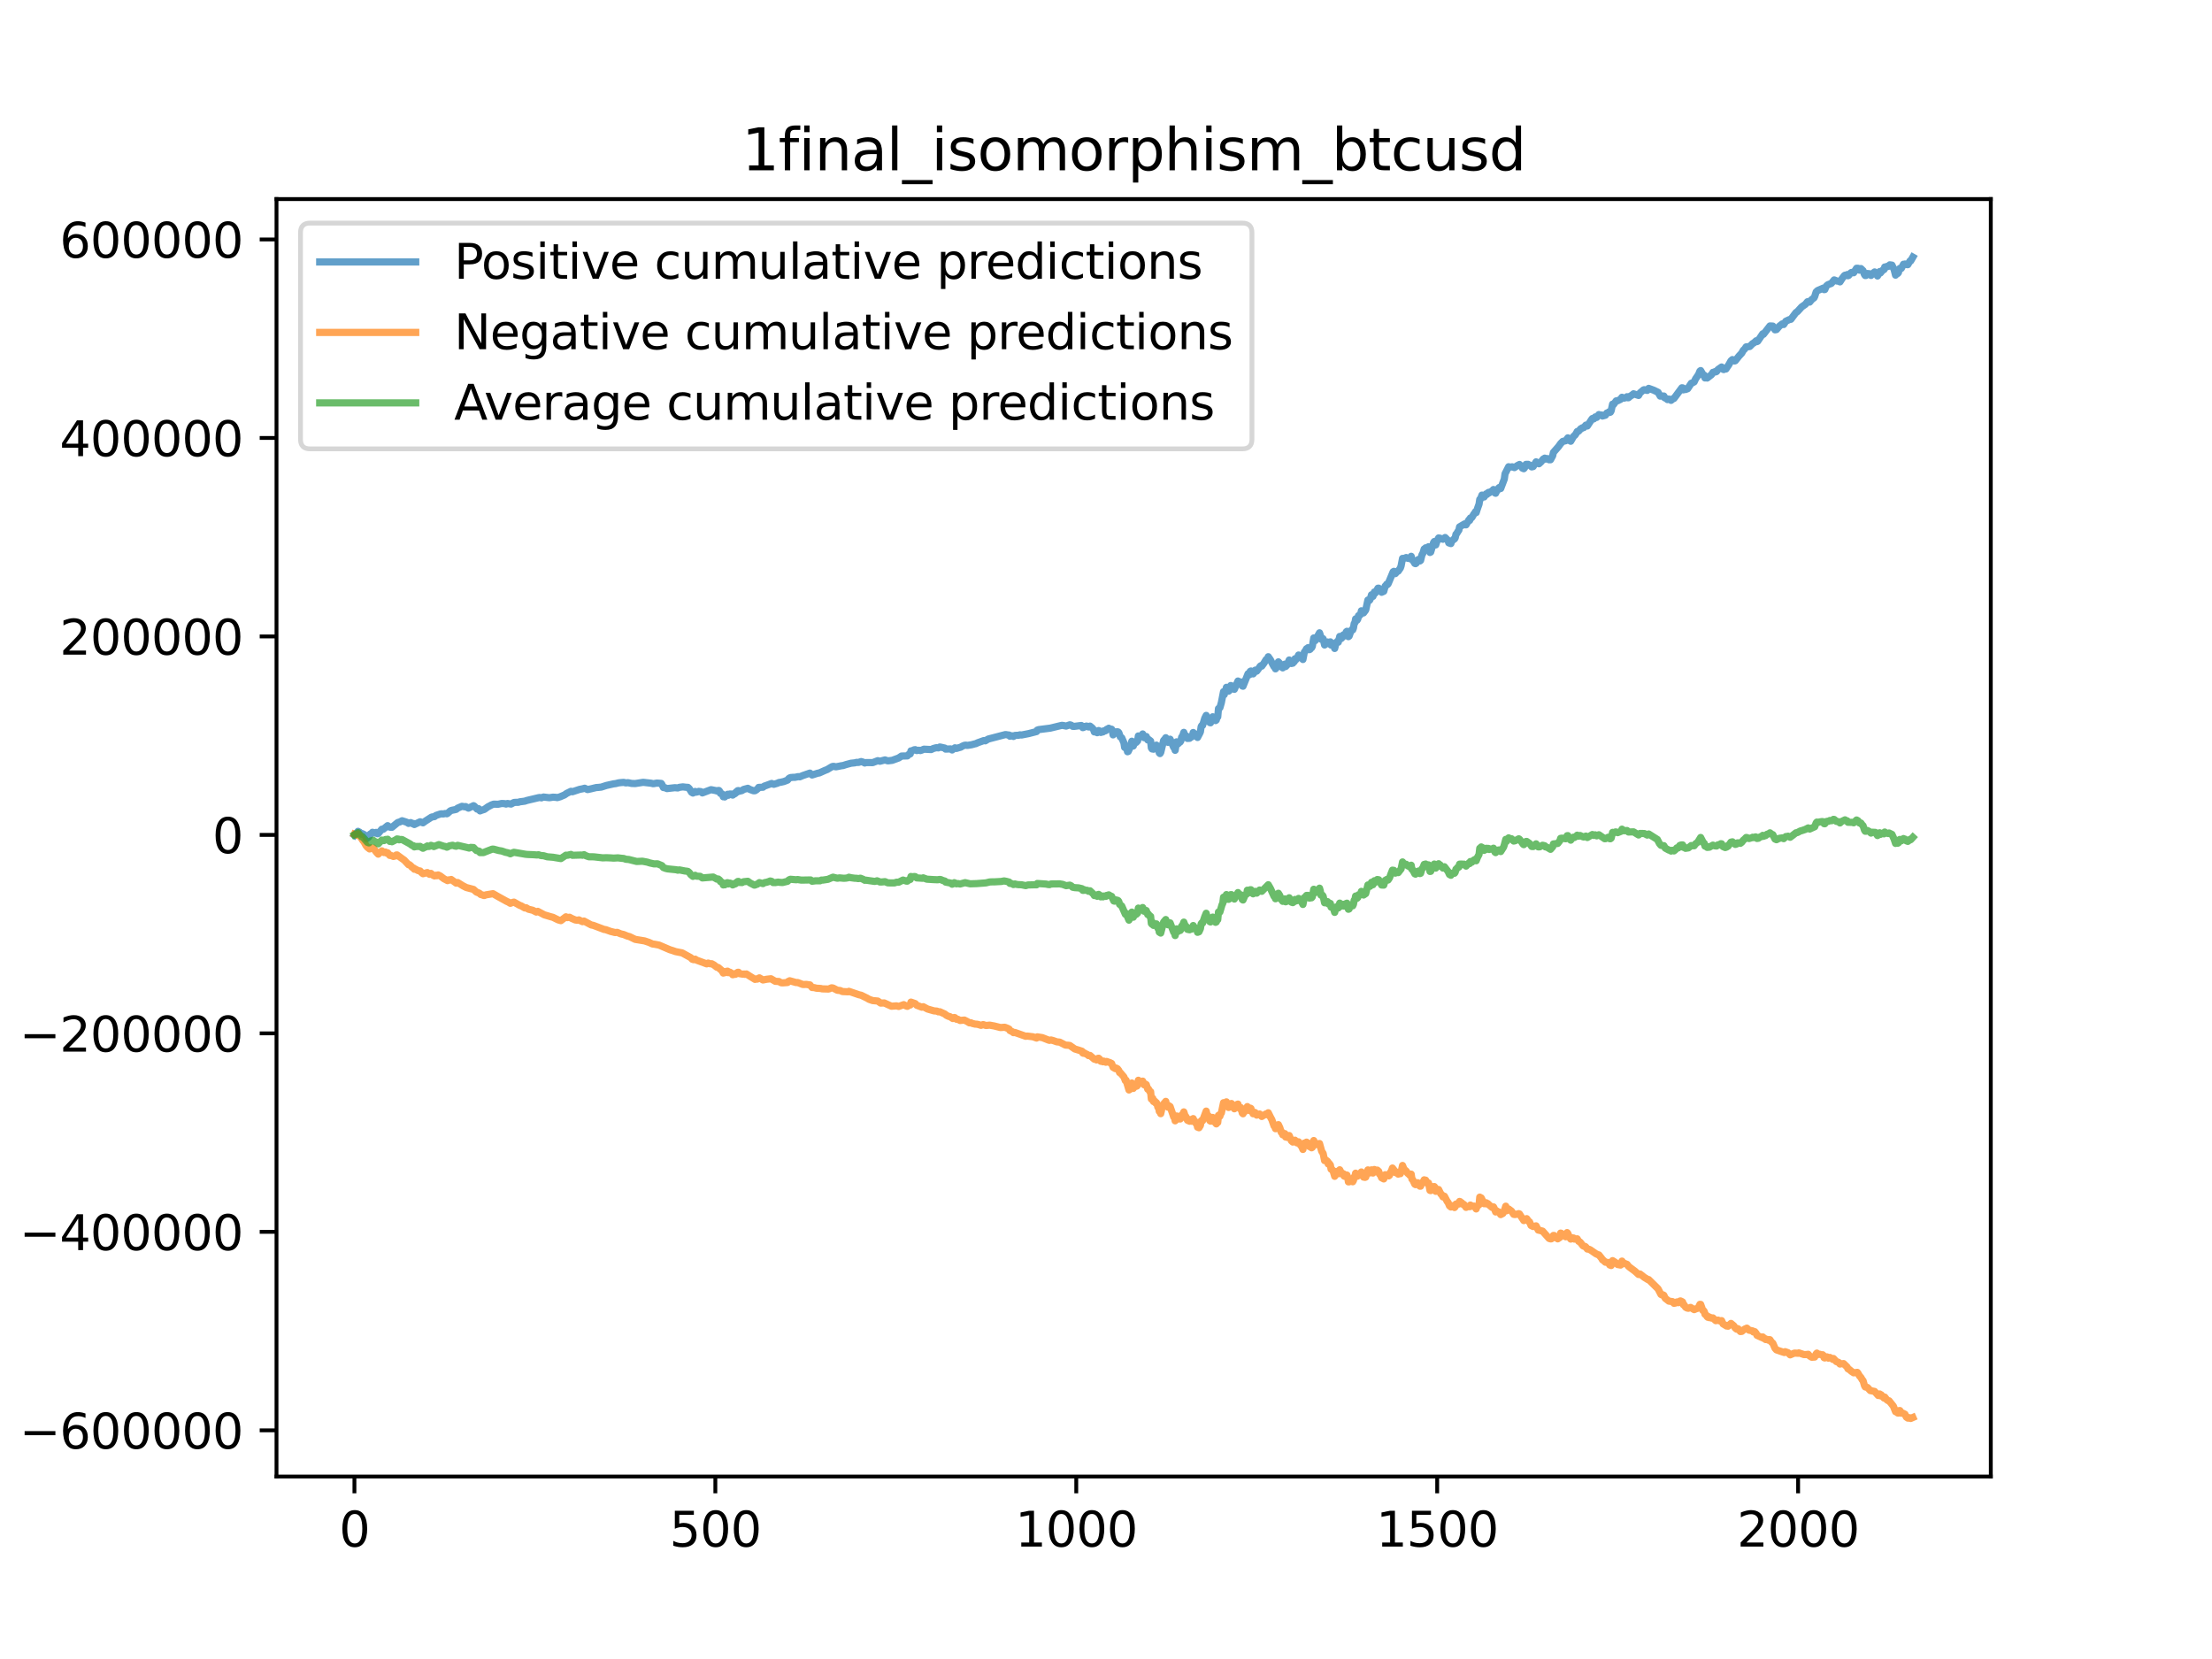 <?xml version="1.0" encoding="utf-8" standalone="no"?>
<!DOCTYPE svg PUBLIC "-//W3C//DTD SVG 1.1//EN"
  "http://www.w3.org/Graphics/SVG/1.1/DTD/svg11.dtd">
<svg xmlns:xlink="http://www.w3.org/1999/xlink" width="460.8pt" height="345.6pt" viewBox="0 0 460.8 345.6" xmlns="http://www.w3.org/2000/svg" version="1.1">
 <defs>
  <style type="text/css">*{stroke-linejoin: round; stroke-linecap: butt}</style>
 </defs>
 <g id="figure_1">
  <g id="patch_1">
   <path d="M 0 345.6 
L 460.8 345.6 
L 460.8 0 
L 0 0 
z
" style="fill: #ffffff"/>
  </g>
  <g id="axes_1">
   <g id="patch_2">
    <path d="M 57.6 307.584 
L 414.72 307.584 
L 414.72 41.472 
L 57.6 41.472 
z
" style="fill: #ffffff"/>
   </g>
   <g id="matplotlib.axis_1">
    <g id="xtick_1">
     <g id="line2d_1">
      <defs>
       <path id="m5ee4695952" d="M 0 0 
L 0 3.5 
" style="stroke: #000000; stroke-width: 0.8"/>
      </defs>
      <g>
       <use xlink:href="#m5ee4695952" x="73.833" y="307.584" style="stroke: #000000; stroke-width: 0.8"/>
      </g>
     </g>
     <g id="text_1">
      <!-- 0 -->
      <g transform="translate(70.651 322.182) scale(0.1 -0.1)">
       <defs>
        <path id="DejaVuSans-30" d="M 2034 4250 
Q 1547 4250 1301 3770 
Q 1056 3291 1056 2328 
Q 1056 1369 1301 889 
Q 1547 409 2034 409 
Q 2525 409 2770 889 
Q 3016 1369 3016 2328 
Q 3016 3291 2770 3770 
Q 2525 4250 2034 4250 
z
M 2034 4750 
Q 2819 4750 3233 4129 
Q 3647 3509 3647 2328 
Q 3647 1150 3233 529 
Q 2819 -91 2034 -91 
Q 1250 -91 836 529 
Q 422 1150 422 2328 
Q 422 3509 836 4129 
Q 1250 4750 2034 4750 
z
" transform="scale(0.016)"/>
       </defs>
       <use xlink:href="#DejaVuSans-30"/>
      </g>
     </g>
    </g>
    <g id="xtick_2">
     <g id="line2d_2">
      <g>
       <use xlink:href="#m5ee4695952" x="149.019" y="307.584" style="stroke: #000000; stroke-width: 0.8"/>
      </g>
     </g>
     <g id="text_2">
      <!-- 500 -->
      <g transform="translate(139.475 322.182) scale(0.1 -0.1)">
       <defs>
        <path id="DejaVuSans-35" d="M 691 4666 
L 3169 4666 
L 3169 4134 
L 1269 4134 
L 1269 2991 
Q 1406 3038 1543 3061 
Q 1681 3084 1819 3084 
Q 2600 3084 3056 2656 
Q 3513 2228 3513 1497 
Q 3513 744 3044 326 
Q 2575 -91 1722 -91 
Q 1428 -91 1123 -41 
Q 819 9 494 109 
L 494 744 
Q 775 591 1075 516 
Q 1375 441 1709 441 
Q 2250 441 2565 725 
Q 2881 1009 2881 1497 
Q 2881 1984 2565 2268 
Q 2250 2553 1709 2553 
Q 1456 2553 1204 2497 
Q 953 2441 691 2322 
L 691 4666 
z
" transform="scale(0.016)"/>
       </defs>
       <use xlink:href="#DejaVuSans-35"/>
       <use xlink:href="#DejaVuSans-30" x="63.623"/>
       <use xlink:href="#DejaVuSans-30" x="127.246"/>
      </g>
     </g>
    </g>
    <g id="xtick_3">
     <g id="line2d_3">
      <g>
       <use xlink:href="#m5ee4695952" x="224.205" y="307.584" style="stroke: #000000; stroke-width: 0.8"/>
      </g>
     </g>
     <g id="text_3">
      <!-- 1000 -->
      <g transform="translate(211.48 322.182) scale(0.1 -0.1)">
       <defs>
        <path id="DejaVuSans-31" d="M 794 531 
L 1825 531 
L 1825 4091 
L 703 3866 
L 703 4441 
L 1819 4666 
L 2450 4666 
L 2450 531 
L 3481 531 
L 3481 0 
L 794 0 
L 794 531 
z
" transform="scale(0.016)"/>
       </defs>
       <use xlink:href="#DejaVuSans-31"/>
       <use xlink:href="#DejaVuSans-30" x="63.623"/>
       <use xlink:href="#DejaVuSans-30" x="127.246"/>
       <use xlink:href="#DejaVuSans-30" x="190.869"/>
      </g>
     </g>
    </g>
    <g id="xtick_4">
     <g id="line2d_4">
      <g>
       <use xlink:href="#m5ee4695952" x="299.392" y="307.584" style="stroke: #000000; stroke-width: 0.8"/>
      </g>
     </g>
     <g id="text_4">
      <!-- 1500 -->
      <g transform="translate(286.667 322.182) scale(0.1 -0.1)">
       <use xlink:href="#DejaVuSans-31"/>
       <use xlink:href="#DejaVuSans-35" x="63.623"/>
       <use xlink:href="#DejaVuSans-30" x="127.246"/>
       <use xlink:href="#DejaVuSans-30" x="190.869"/>
      </g>
     </g>
    </g>
    <g id="xtick_5">
     <g id="line2d_5">
      <g>
       <use xlink:href="#m5ee4695952" x="374.578" y="307.584" style="stroke: #000000; stroke-width: 0.8"/>
      </g>
     </g>
     <g id="text_5">
      <!-- 2000 -->
      <g transform="translate(361.853 322.182) scale(0.1 -0.1)">
       <defs>
        <path id="DejaVuSans-32" d="M 1228 531 
L 3431 531 
L 3431 0 
L 469 0 
L 469 531 
Q 828 903 1448 1529 
Q 2069 2156 2228 2338 
Q 2531 2678 2651 2914 
Q 2772 3150 2772 3378 
Q 2772 3750 2511 3984 
Q 2250 4219 1831 4219 
Q 1534 4219 1204 4116 
Q 875 4013 500 3803 
L 500 4441 
Q 881 4594 1212 4672 
Q 1544 4750 1819 4750 
Q 2544 4750 2975 4387 
Q 3406 4025 3406 3419 
Q 3406 3131 3298 2873 
Q 3191 2616 2906 2266 
Q 2828 2175 2409 1742 
Q 1991 1309 1228 531 
z
" transform="scale(0.016)"/>
       </defs>
       <use xlink:href="#DejaVuSans-32"/>
       <use xlink:href="#DejaVuSans-30" x="63.623"/>
       <use xlink:href="#DejaVuSans-30" x="127.246"/>
       <use xlink:href="#DejaVuSans-30" x="190.869"/>
      </g>
     </g>
    </g>
   </g>
   <g id="matplotlib.axis_2">
    <g id="ytick_1">
     <g id="line2d_6">
      <defs>
       <path id="m09c2bb82a7" d="M 0 0 
L -3.5 0 
" style="stroke: #000000; stroke-width: 0.8"/>
      </defs>
      <g>
       <use xlink:href="#m09c2bb82a7" x="57.6" y="297.964" style="stroke: #000000; stroke-width: 0.8"/>
      </g>
     </g>
     <g id="text_6">
      <!-- −600000 -->
      <g transform="translate(4.045 301.764) scale(0.1 -0.1)">
       <defs>
        <path id="DejaVuSans-2212" d="M 678 2272 
L 4684 2272 
L 4684 1741 
L 678 1741 
L 678 2272 
z
" transform="scale(0.016)"/>
        <path id="DejaVuSans-36" d="M 2113 2584 
Q 1688 2584 1439 2293 
Q 1191 2003 1191 1497 
Q 1191 994 1439 701 
Q 1688 409 2113 409 
Q 2538 409 2786 701 
Q 3034 994 3034 1497 
Q 3034 2003 2786 2293 
Q 2538 2584 2113 2584 
z
M 3366 4563 
L 3366 3988 
Q 3128 4100 2886 4159 
Q 2644 4219 2406 4219 
Q 1781 4219 1451 3797 
Q 1122 3375 1075 2522 
Q 1259 2794 1537 2939 
Q 1816 3084 2150 3084 
Q 2853 3084 3261 2657 
Q 3669 2231 3669 1497 
Q 3669 778 3244 343 
Q 2819 -91 2113 -91 
Q 1303 -91 875 529 
Q 447 1150 447 2328 
Q 447 3434 972 4092 
Q 1497 4750 2381 4750 
Q 2619 4750 2861 4703 
Q 3103 4656 3366 4563 
z
" transform="scale(0.016)"/>
       </defs>
       <use xlink:href="#DejaVuSans-2212"/>
       <use xlink:href="#DejaVuSans-36" x="83.789"/>
       <use xlink:href="#DejaVuSans-30" x="147.412"/>
       <use xlink:href="#DejaVuSans-30" x="211.035"/>
       <use xlink:href="#DejaVuSans-30" x="274.658"/>
       <use xlink:href="#DejaVuSans-30" x="338.281"/>
       <use xlink:href="#DejaVuSans-30" x="401.904"/>
      </g>
     </g>
    </g>
    <g id="ytick_2">
     <g id="line2d_7">
      <g>
       <use xlink:href="#m09c2bb82a7" x="57.6" y="256.617" style="stroke: #000000; stroke-width: 0.8"/>
      </g>
     </g>
     <g id="text_7">
      <!-- −400000 -->
      <g transform="translate(4.045 260.417) scale(0.1 -0.1)">
       <defs>
        <path id="DejaVuSans-34" d="M 2419 4116 
L 825 1625 
L 2419 1625 
L 2419 4116 
z
M 2253 4666 
L 3047 4666 
L 3047 1625 
L 3713 1625 
L 3713 1100 
L 3047 1100 
L 3047 0 
L 2419 0 
L 2419 1100 
L 313 1100 
L 313 1709 
L 2253 4666 
z
" transform="scale(0.016)"/>
       </defs>
       <use xlink:href="#DejaVuSans-2212"/>
       <use xlink:href="#DejaVuSans-34" x="83.789"/>
       <use xlink:href="#DejaVuSans-30" x="147.412"/>
       <use xlink:href="#DejaVuSans-30" x="211.035"/>
       <use xlink:href="#DejaVuSans-30" x="274.658"/>
       <use xlink:href="#DejaVuSans-30" x="338.281"/>
       <use xlink:href="#DejaVuSans-30" x="401.904"/>
      </g>
     </g>
    </g>
    <g id="ytick_3">
     <g id="line2d_8">
      <g>
       <use xlink:href="#m09c2bb82a7" x="57.6" y="215.271" style="stroke: #000000; stroke-width: 0.8"/>
      </g>
     </g>
     <g id="text_8">
      <!-- −200000 -->
      <g transform="translate(4.045 219.07) scale(0.1 -0.1)">
       <use xlink:href="#DejaVuSans-2212"/>
       <use xlink:href="#DejaVuSans-32" x="83.789"/>
       <use xlink:href="#DejaVuSans-30" x="147.412"/>
       <use xlink:href="#DejaVuSans-30" x="211.035"/>
       <use xlink:href="#DejaVuSans-30" x="274.658"/>
       <use xlink:href="#DejaVuSans-30" x="338.281"/>
       <use xlink:href="#DejaVuSans-30" x="401.904"/>
      </g>
     </g>
    </g>
    <g id="ytick_4">
     <g id="line2d_9">
      <g>
       <use xlink:href="#m09c2bb82a7" x="57.6" y="173.924" style="stroke: #000000; stroke-width: 0.8"/>
      </g>
     </g>
     <g id="text_9">
      <!-- 0 -->
      <g transform="translate(44.237 177.723) scale(0.1 -0.1)">
       <use xlink:href="#DejaVuSans-30"/>
      </g>
     </g>
    </g>
    <g id="ytick_5">
     <g id="line2d_10">
      <g>
       <use xlink:href="#m09c2bb82a7" x="57.6" y="132.577" style="stroke: #000000; stroke-width: 0.8"/>
      </g>
     </g>
     <g id="text_10">
      <!-- 200000 -->
      <g transform="translate(12.425 136.376) scale(0.1 -0.1)">
       <use xlink:href="#DejaVuSans-32"/>
       <use xlink:href="#DejaVuSans-30" x="63.623"/>
       <use xlink:href="#DejaVuSans-30" x="127.246"/>
       <use xlink:href="#DejaVuSans-30" x="190.869"/>
       <use xlink:href="#DejaVuSans-30" x="254.492"/>
       <use xlink:href="#DejaVuSans-30" x="318.115"/>
      </g>
     </g>
    </g>
    <g id="ytick_6">
     <g id="line2d_11">
      <g>
       <use xlink:href="#m09c2bb82a7" x="57.6" y="91.23" style="stroke: #000000; stroke-width: 0.8"/>
      </g>
     </g>
     <g id="text_11">
      <!-- 400000 -->
      <g transform="translate(12.425 95.029) scale(0.1 -0.1)">
       <use xlink:href="#DejaVuSans-34"/>
       <use xlink:href="#DejaVuSans-30" x="63.623"/>
       <use xlink:href="#DejaVuSans-30" x="127.246"/>
       <use xlink:href="#DejaVuSans-30" x="190.869"/>
       <use xlink:href="#DejaVuSans-30" x="254.492"/>
       <use xlink:href="#DejaVuSans-30" x="318.115"/>
      </g>
     </g>
    </g>
    <g id="ytick_7">
     <g id="line2d_12">
      <g>
       <use xlink:href="#m09c2bb82a7" x="57.6" y="49.883" style="stroke: #000000; stroke-width: 0.8"/>
      </g>
     </g>
     <g id="text_12">
      <!-- 600000 -->
      <g transform="translate(12.425 53.682) scale(0.1 -0.1)">
       <use xlink:href="#DejaVuSans-36"/>
       <use xlink:href="#DejaVuSans-30" x="63.623"/>
       <use xlink:href="#DejaVuSans-30" x="127.246"/>
       <use xlink:href="#DejaVuSans-30" x="190.869"/>
       <use xlink:href="#DejaVuSans-30" x="254.492"/>
       <use xlink:href="#DejaVuSans-30" x="318.115"/>
      </g>
     </g>
    </g>
   </g>
   <g id="line2d_13">
    <path d="M 73.833 173.986 
L 74.133 173.597 
L 74.284 173.648 
L 74.434 173.506 
L 74.585 173.182 
L 74.735 173.377 
L 74.885 173.338 
L 75.186 173.724 
L 75.336 173.783 
L 75.487 173.667 
L 75.938 173.901 
L 76.389 174.696 
L 76.539 174.441 
L 76.69 174.469 
L 76.84 174.324 
L 77.141 173.738 
L 77.291 173.716 
L 77.592 173.379 
L 78.194 173.559 
L 78.344 173.406 
L 78.494 173.461 
L 78.645 173.683 
L 78.795 173.639 
L 79.547 172.738 
L 79.848 172.741 
L 80.75 171.999 
L 81.051 172.261 
L 81.351 172.336 
L 81.502 172.265 
L 81.652 172.34 
L 82.855 171.349 
L 83.306 171.216 
L 83.757 170.978 
L 84.509 171.211 
L 84.81 171.332 
L 85.111 171.53 
L 85.411 171.384 
L 85.562 171.361 
L 86.013 171.625 
L 86.163 171.554 
L 86.314 171.765 
L 87.517 171.194 
L 87.817 171.301 
L 88.118 171.409 
L 88.569 171.077 
L 89.923 170.206 
L 90.524 170.108 
L 90.825 169.869 
L 91.727 169.573 
L 92.028 169.527 
L 92.329 169.567 
L 92.78 169.46 
L 93.08 169.524 
L 93.231 169.449 
L 93.532 169.174 
L 93.832 168.906 
L 94.133 168.796 
L 94.735 168.677 
L 95.035 168.604 
L 95.336 168.35 
L 96.238 167.965 
L 96.84 168.079 
L 96.99 168.023 
L 97.592 168.349 
L 98.644 167.841 
L 98.795 167.913 
L 99.396 168.553 
L 99.697 168.457 
L 99.847 168.605 
L 99.998 168.926 
L 100.298 168.801 
L 100.9 168.614 
L 101.652 168.072 
L 102.103 167.838 
L 102.404 167.673 
L 102.855 167.516 
L 103.757 167.541 
L 104.509 167.381 
L 104.96 167.402 
L 105.261 167.433 
L 105.411 167.505 
L 105.712 167.383 
L 106.464 167.499 
L 107.065 167.17 
L 107.516 167.141 
L 107.967 167.144 
L 108.268 167.032 
L 108.87 166.957 
L 109.321 166.896 
L 109.772 166.745 
L 112.178 166.175 
L 112.478 166.128 
L 112.779 166.207 
L 113.23 166.036 
L 114.433 166.179 
L 114.734 166.136 
L 115.185 166.068 
L 115.787 166.099 
L 116.087 166.159 
L 116.689 165.986 
L 117.591 165.6 
L 118.042 165.282 
L 118.945 164.844 
L 119.245 164.935 
L 120.749 164.44 
L 121.35 164.324 
L 121.802 164.204 
L 122.403 164.484 
L 123.155 164.318 
L 124.208 164.061 
L 124.659 164.033 
L 125.26 163.966 
L 126.313 163.626 
L 127.817 163.289 
L 128.268 163.234 
L 128.869 163.083 
L 129.32 163.032 
L 129.922 162.981 
L 130.373 163.096 
L 130.824 163.045 
L 131.576 163.203 
L 132.328 163.229 
L 133.982 162.971 
L 135.636 163.156 
L 136.087 163.263 
L 136.839 163.132 
L 137.44 163.176 
L 137.741 163.2 
L 137.891 163.405 
L 138.192 164.059 
L 138.493 164.081 
L 138.944 164.278 
L 140.598 164.09 
L 141.2 164.147 
L 141.5 164.017 
L 142.252 163.921 
L 143.004 164.012 
L 143.305 164.017 
L 143.606 164.3 
L 144.057 165.029 
L 144.357 165.206 
L 144.809 164.872 
L 144.959 165.031 
L 145.26 164.972 
L 145.56 164.857 
L 146.012 164.915 
L 146.312 165.178 
L 148.117 164.501 
L 149.169 164.708 
L 149.32 164.769 
L 149.621 164.666 
L 149.771 164.668 
L 149.921 164.835 
L 150.072 165.275 
L 150.372 165.343 
L 150.523 165.461 
L 150.673 165.984 
L 150.824 165.822 
L 150.974 166.021 
L 151.575 165.46 
L 151.726 165.669 
L 152.027 165.405 
L 152.327 165.412 
L 152.628 165.634 
L 152.778 165.543 
L 152.929 165.318 
L 153.079 165.359 
L 153.229 165.241 
L 153.38 164.946 
L 153.53 165.025 
L 153.681 164.709 
L 153.831 164.692 
L 153.981 164.831 
L 154.583 164.683 
L 154.884 164.458 
L 155.786 164.218 
L 156.237 164.465 
L 156.989 164.736 
L 157.29 164.715 
L 157.59 164.522 
L 157.891 164.268 
L 158.041 164.031 
L 158.944 163.994 
L 159.244 163.743 
L 159.545 163.654 
L 160.748 163.208 
L 161.199 163.386 
L 161.951 163.163 
L 162.252 163.013 
L 162.703 162.944 
L 163.304 162.805 
L 164.056 162.514 
L 164.357 162.145 
L 164.658 161.982 
L 165.259 161.929 
L 165.56 161.939 
L 166.312 161.784 
L 166.613 161.823 
L 167.214 161.57 
L 168.718 161.05 
L 169.169 161.446 
L 170.372 161.066 
L 170.673 161.02 
L 171.876 160.482 
L 172.327 160.307 
L 172.928 159.945 
L 173.379 159.681 
L 173.68 159.641 
L 174.131 159.747 
L 175.334 159.509 
L 175.635 159.477 
L 176.237 159.275 
L 177.289 158.993 
L 178.041 158.917 
L 178.492 158.808 
L 178.793 158.842 
L 179.394 158.649 
L 179.845 158.783 
L 180.146 158.948 
L 180.447 158.854 
L 181.8 158.868 
L 182.853 158.464 
L 183.304 158.583 
L 183.906 158.424 
L 184.357 158.308 
L 184.958 158.503 
L 185.86 158.392 
L 187.214 157.898 
L 187.815 157.492 
L 188.266 157.488 
L 189.018 157.467 
L 189.319 157.147 
L 189.62 157.052 
L 189.77 156.418 
L 189.92 156.481 
L 190.372 156.21 
L 190.672 156.169 
L 190.973 156.351 
L 191.424 156.28 
L 191.725 156.356 
L 192.026 156.258 
L 192.477 156.068 
L 193.98 156.145 
L 194.432 155.925 
L 195.033 155.76 
L 195.484 155.797 
L 195.785 155.61 
L 196.086 155.671 
L 196.838 155.841 
L 196.988 156.052 
L 198.041 156.011 
L 198.341 156.232 
L 198.943 155.778 
L 199.244 155.913 
L 199.695 155.772 
L 200.146 155.649 
L 200.446 155.457 
L 200.898 155.266 
L 201.198 155.226 
L 201.499 155.285 
L 202.401 155.143 
L 203.153 154.938 
L 203.304 154.922 
L 203.604 154.756 
L 204.958 154.27 
L 205.258 154.326 
L 205.86 153.959 
L 209.469 153.019 
L 209.92 153.096 
L 210.221 153.122 
L 210.371 153.366 
L 210.822 153.275 
L 211.123 153.413 
L 211.424 153.206 
L 211.724 153.186 
L 212.176 153.171 
L 212.476 153.074 
L 212.777 153.12 
L 214.281 152.826 
L 215.935 152.399 
L 216.085 152.097 
L 216.386 151.992 
L 218.792 151.684 
L 221.198 151.1 
L 221.499 151.135 
L 222.1 151.255 
L 222.852 150.994 
L 223.153 151.065 
L 223.454 151.304 
L 223.754 151.322 
L 225.258 151.132 
L 225.408 151.266 
L 225.559 151.579 
L 225.709 151.549 
L 225.859 151.337 
L 226.01 151.413 
L 226.311 151.252 
L 226.461 151.277 
L 226.762 151.441 
L 227.062 151.264 
L 227.514 151.628 
L 227.814 151.984 
L 227.965 152.47 
L 228.265 152.354 
L 228.566 152.638 
L 228.717 152.249 
L 228.867 152.183 
L 229.168 152.315 
L 229.318 152.582 
L 229.619 152.482 
L 229.769 152.47 
L 229.92 152.254 
L 230.22 152.262 
L 230.371 152.19 
L 230.521 151.947 
L 230.822 151.813 
L 230.972 151.708 
L 231.273 151.871 
L 231.574 151.912 
L 231.724 152.298 
L 231.874 153.089 
L 232.476 152.449 
L 232.626 152.591 
L 232.777 152.441 
L 232.927 152.479 
L 233.077 152.633 
L 233.378 153.506 
L 233.679 153.7 
L 234.13 154.746 
L 234.28 155.694 
L 234.431 155.796 
L 234.581 155.494 
L 234.731 155.846 
L 234.882 156.599 
L 235.032 156.54 
L 235.333 155.901 
L 235.784 154.409 
L 236.085 155.405 
L 236.386 154.686 
L 236.536 154.541 
L 236.686 154.662 
L 236.987 154.339 
L 237.137 153.308 
L 237.288 153.691 
L 237.438 153.423 
L 237.889 153.344 
L 238.04 152.896 
L 238.34 153.67 
L 238.491 153.686 
L 238.641 153.419 
L 238.792 153.425 
L 239.092 154.143 
L 239.243 154.023 
L 239.694 154.368 
L 239.844 155.792 
L 239.995 156.019 
L 240.145 155.56 
L 240.295 156.077 
L 240.596 155.479 
L 240.746 155.706 
L 240.897 155.224 
L 241.047 155.374 
L 241.197 156.067 
L 241.348 156.083 
L 241.498 156.841 
L 241.649 156.982 
L 241.799 156.753 
L 242.4 154.257 
L 242.701 153.919 
L 242.852 153.681 
L 243.002 154.567 
L 243.152 154.318 
L 243.303 154.639 
L 243.453 154.178 
L 243.754 153.992 
L 244.506 155.709 
L 244.656 155.627 
L 244.806 156.306 
L 245.107 154.536 
L 245.258 154.592 
L 245.408 154.949 
L 245.709 154.654 
L 245.859 154.562 
L 246.009 154.314 
L 246.16 153.555 
L 246.31 153.468 
L 246.611 152.564 
L 246.761 153.139 
L 246.912 153.266 
L 247.062 153.247 
L 247.363 153.831 
L 247.814 153.8 
L 247.964 153.478 
L 248.115 153.577 
L 248.265 153.497 
L 248.415 153.177 
L 248.566 152.592 
L 248.716 152.929 
L 248.866 152.831 
L 249.167 153.074 
L 249.318 153.026 
L 249.468 153.627 
L 249.919 152.771 
L 250.069 152.435 
L 250.22 151.363 
L 250.37 151.114 
L 250.521 151.124 
L 250.972 149.632 
L 251.272 149.031 
L 251.423 149.981 
L 251.573 150.205 
L 251.724 150.152 
L 251.874 149.814 
L 252.024 150.529 
L 252.175 150.574 
L 252.325 150.251 
L 252.475 150.207 
L 252.626 149.316 
L 252.776 150.001 
L 252.927 149.787 
L 253.077 149.816 
L 253.227 150.113 
L 253.378 149.989 
L 253.528 149.33 
L 253.678 149.343 
L 253.829 147.612 
L 254.13 147.425 
L 254.43 146.379 
L 254.881 144.086 
L 255.032 144.705 
L 255.182 143.959 
L 255.333 143.837 
L 255.483 143.179 
L 255.633 143.824 
L 255.784 143.787 
L 255.934 143.984 
L 256.084 143.864 
L 256.385 142.811 
L 256.535 142.854 
L 256.686 143.123 
L 256.836 143.088 
L 256.987 143.186 
L 257.137 143.601 
L 257.889 141.87 
L 258.039 142.492 
L 258.34 142.423 
L 258.49 142.059 
L 258.791 142.898 
L 258.941 142.954 
L 259.994 140.349 
L 260.295 140.558 
L 260.445 139.858 
L 260.596 139.784 
L 260.746 140.107 
L 260.896 140.08 
L 261.047 140.388 
L 261.197 140.213 
L 261.498 139.602 
L 261.799 139.809 
L 262.099 139.412 
L 262.55 138.754 
L 262.701 138.662 
L 262.851 138.766 
L 263.302 138.153 
L 263.753 137.404 
L 263.904 137.384 
L 264.054 137.204 
L 264.204 136.806 
L 264.656 137.459 
L 265.107 138.347 
L 265.407 138.89 
L 265.558 138.866 
L 265.708 139.331 
L 265.859 139.161 
L 266.31 137.876 
L 266.61 138.204 
L 266.911 138.917 
L 267.062 138.79 
L 267.212 139.128 
L 267.513 138.789 
L 267.663 138.354 
L 267.813 138.856 
L 268.114 138.547 
L 268.565 137.49 
L 269.016 138.223 
L 269.167 138.107 
L 269.317 138.157 
L 269.468 137.787 
L 269.618 137.846 
L 269.768 137.227 
L 269.919 137.464 
L 270.219 137.104 
L 270.52 136.45 
L 271.422 137.382 
L 271.723 135.836 
L 271.874 135.698 
L 272.174 135.142 
L 272.325 135.213 
L 272.475 134.93 
L 272.776 135.337 
L 272.926 135.251 
L 273.076 134.938 
L 273.227 134.941 
L 273.377 134.657 
L 273.678 132.898 
L 273.979 133.458 
L 274.279 132.733 
L 274.43 132.63 
L 274.881 131.826 
L 275.031 132.282 
L 275.182 133.151 
L 275.482 132.956 
L 275.633 133.076 
L 275.934 134.362 
L 276.234 133.893 
L 276.385 133.895 
L 276.535 133.737 
L 276.685 134.092 
L 276.836 133.867 
L 276.986 133.939 
L 277.137 133.711 
L 277.287 134.384 
L 277.738 134.089 
L 278.039 135.087 
L 278.34 133.84 
L 278.49 133.774 
L 278.64 133.564 
L 278.791 133.783 
L 279.091 132.58 
L 279.392 133.023 
L 279.543 132.88 
L 279.843 132.263 
L 279.994 132.508 
L 280.144 132.45 
L 280.445 131.64 
L 280.595 131.509 
L 280.745 131.755 
L 280.896 132.626 
L 281.046 132.514 
L 281.347 131.668 
L 281.648 131.14 
L 281.798 131.218 
L 281.948 130.83 
L 282.099 129.911 
L 282.249 129.746 
L 282.4 128.92 
L 282.55 128.949 
L 282.7 129.205 
L 282.851 128.97 
L 283.001 128.25 
L 283.151 128.307 
L 283.302 127.997 
L 283.452 127.987 
L 283.603 127.238 
L 283.753 127.28 
L 284.054 127.68 
L 284.505 127.082 
L 284.956 124.998 
L 285.106 125.135 
L 285.257 125.097 
L 285.407 124.924 
L 285.708 123.903 
L 286.009 124.241 
L 286.309 123.32 
L 286.46 123.581 
L 287.061 122.532 
L 287.212 122.525 
L 287.362 122.961 
L 287.512 122.929 
L 287.813 123.382 
L 288.264 123.18 
L 288.565 122.08 
L 288.715 122.023 
L 288.866 121.711 
L 289.016 121.784 
L 289.166 121.634 
L 290.219 119.117 
L 290.369 119.023 
L 290.52 119.171 
L 290.67 119.495 
L 291.121 118.981 
L 291.272 118.978 
L 291.723 118.325 
L 291.873 117.896 
L 292.174 116.327 
L 292.475 116.328 
L 292.775 116.224 
L 292.926 116.146 
L 293.226 116.296 
L 293.527 116.334 
L 293.678 116.37 
L 293.978 115.887 
L 294.129 116.577 
L 294.279 116.615 
L 294.73 117.369 
L 294.881 117.421 
L 295.031 117.324 
L 295.332 116.636 
L 295.632 116.492 
L 295.783 116.863 
L 295.933 116.753 
L 296.234 115.529 
L 296.384 115.342 
L 296.685 114.361 
L 296.835 114.407 
L 296.986 114.123 
L 297.136 114.128 
L 297.286 114.267 
L 297.437 114.224 
L 297.587 113.897 
L 297.888 115.087 
L 298.038 115.009 
L 298.64 113.022 
L 298.79 112.809 
L 298.941 112.88 
L 299.091 113.515 
L 299.392 112.615 
L 299.692 112.063 
L 299.843 112.22 
L 299.993 112.113 
L 300.144 112.266 
L 300.444 112.232 
L 300.595 112.335 
L 301.046 111.973 
L 301.647 112.583 
L 301.798 113.087 
L 302.249 113.24 
L 302.399 112.705 
L 302.55 112.643 
L 302.85 112.315 
L 303.001 112.275 
L 303.151 112.016 
L 303.301 111.312 
L 303.452 111.162 
L 303.753 110.653 
L 303.903 110.461 
L 304.053 109.757 
L 305.106 109.134 
L 305.256 109.329 
L 305.407 109.332 
L 306.008 108.286 
L 306.158 108.416 
L 306.309 107.907 
L 306.459 107.924 
L 306.61 107.819 
L 307.061 107.042 
L 307.211 106.909 
L 307.361 106.599 
L 307.512 106.786 
L 307.813 105.857 
L 308.113 105.019 
L 308.264 104.027 
L 308.414 103.972 
L 308.715 103.136 
L 308.865 103.153 
L 309.166 103.533 
L 309.617 102.867 
L 309.767 102.981 
L 310.068 102.577 
L 310.219 102.681 
L 310.519 102.426 
L 310.82 102.318 
L 311.121 101.975 
L 311.271 102.147 
L 311.422 102.687 
L 311.572 102.757 
L 311.722 102.327 
L 311.873 102.249 
L 312.173 101.688 
L 312.324 101.555 
L 312.624 101.767 
L 313.376 99.792 
L 313.527 98.698 
L 314.279 97.226 
L 314.429 97.335 
L 315.03 97.241 
L 315.482 97.411 
L 316.083 96.995 
L 316.534 96.758 
L 316.835 97.099 
L 316.985 97.208 
L 317.136 97.518 
L 317.436 97.639 
L 317.587 97.479 
L 317.888 96.737 
L 318.339 96.727 
L 318.489 96.898 
L 318.639 96.877 
L 319.091 97.267 
L 319.391 97.189 
L 319.993 96.209 
L 320.594 96.611 
L 321.045 96.193 
L 321.496 95.621 
L 321.647 95.613 
L 321.797 95.442 
L 321.948 95.641 
L 322.248 95.52 
L 322.399 95.561 
L 322.699 95.779 
L 323 95.774 
L 323.451 94.94 
L 323.602 94.245 
L 324.654 93.047 
L 325.105 92.415 
L 325.557 91.947 
L 326.158 91.817 
L 326.459 91.418 
L 326.609 91.214 
L 326.91 91.751 
L 327.211 91.919 
L 327.812 90.887 
L 328.113 90.644 
L 328.414 90.178 
L 328.564 89.893 
L 328.865 89.808 
L 329.316 89.298 
L 329.466 89.271 
L 329.617 89.123 
L 329.917 89.081 
L 330.368 88.556 
L 330.669 88.743 
L 331.571 87.378 
L 331.722 87.188 
L 332.023 87.257 
L 332.323 86.849 
L 332.624 86.953 
L 333.075 86.359 
L 333.526 86.515 
L 333.677 86.456 
L 333.827 86.665 
L 334.429 86.499 
L 334.729 86.046 
L 334.88 86.021 
L 335.18 85.802 
L 335.331 85.916 
L 335.481 85.859 
L 335.632 85.58 
L 335.932 84.184 
L 336.083 84.332 
L 336.684 83.506 
L 336.985 83.492 
L 337.286 83.332 
L 337.586 83.198 
L 337.887 82.758 
L 338.338 82.936 
L 338.789 82.807 
L 338.94 82.641 
L 339.09 82.857 
L 339.24 82.856 
L 339.692 82.459 
L 339.842 82.409 
L 340.143 82.166 
L 340.293 82.036 
L 341.346 82.378 
L 341.646 81.847 
L 342.398 81.213 
L 342.549 81.179 
L 342.849 81.267 
L 343.15 81.33 
L 343.451 80.904 
L 344.503 81.288 
L 345.406 81.724 
L 345.857 82.521 
L 346.609 82.497 
L 346.759 82.857 
L 347.21 83.069 
L 347.361 83.237 
L 347.661 83.139 
L 347.962 83.238 
L 348.112 83.403 
L 348.564 83.026 
L 348.714 83.014 
L 350.368 80.783 
L 350.518 80.794 
L 350.669 81.219 
L 350.819 80.985 
L 350.97 80.972 
L 351.12 81.147 
L 351.571 80.977 
L 352.323 79.841 
L 352.624 79.722 
L 352.924 79.556 
L 353.225 78.915 
L 353.827 78.036 
L 354.127 77.311 
L 354.278 77.199 
L 354.879 78.229 
L 355.03 78.163 
L 355.18 78.735 
L 355.481 78.697 
L 355.631 78.752 
L 356.533 78.055 
L 356.834 77.567 
L 357.135 77.524 
L 357.285 77.41 
L 357.436 77.471 
L 357.586 77.399 
L 357.887 76.985 
L 358.639 76.453 
L 358.939 76.929 
L 359.09 76.989 
L 359.24 76.839 
L 359.541 76.871 
L 360.142 75.978 
L 360.593 75.167 
L 360.894 74.905 
L 361.345 75.2 
L 361.496 75.147 
L 362.247 74.197 
L 362.849 73.545 
L 363.15 72.981 
L 363.45 72.706 
L 363.751 72.262 
L 364.503 72.187 
L 365.105 71.576 
L 365.405 71.403 
L 365.856 70.984 
L 366.007 71.165 
L 366.157 71.09 
L 367.21 69.536 
L 367.36 69.643 
L 368.713 67.9 
L 369.315 67.932 
L 369.766 68.707 
L 370.067 68.657 
L 370.668 67.952 
L 371.27 67.474 
L 371.571 67.603 
L 372.022 66.916 
L 372.774 66.569 
L 373.074 66.515 
L 374.127 65.11 
L 374.428 64.918 
L 375.33 63.927 
L 376.082 63.406 
L 376.533 62.858 
L 376.683 62.818 
L 376.984 62.932 
L 377.435 62.382 
L 377.886 62.054 
L 378.037 61.759 
L 378.337 60.821 
L 378.638 60.534 
L 379.841 60.009 
L 379.991 60.335 
L 380.142 60.317 
L 380.443 59.613 
L 380.743 59.329 
L 381.495 59.042 
L 382.097 58.311 
L 382.698 58.555 
L 382.999 58.561 
L 383.3 58.721 
L 383.751 58.015 
L 384.202 57.424 
L 384.352 57.329 
L 384.653 57.384 
L 384.803 57.197 
L 384.954 57.441 
L 385.104 57.381 
L 385.555 56.84 
L 385.706 56.752 
L 386.157 56.819 
L 386.758 55.885 
L 387.059 55.887 
L 387.36 56.277 
L 387.66 55.946 
L 388.112 56.388 
L 388.412 57.213 
L 388.563 57.399 
L 388.713 57.387 
L 389.014 56.98 
L 389.315 57.009 
L 389.465 57.032 
L 389.766 57.378 
L 390.066 57.014 
L 390.518 56.649 
L 390.818 57.014 
L 391.119 57.494 
L 391.42 56.968 
L 391.57 56.572 
L 391.721 56.863 
L 392.172 56.3 
L 392.472 56.164 
L 392.623 55.621 
L 392.773 55.757 
L 393.074 55.496 
L 393.375 55.49 
L 393.675 55.166 
L 394.126 55.23 
L 394.578 56.153 
L 394.878 57.319 
L 395.029 57.025 
L 395.329 56.973 
L 395.48 56.784 
L 395.63 56.06 
L 395.781 55.903 
L 395.931 56.002 
L 396.081 55.907 
L 396.532 55.043 
L 396.683 55.105 
L 396.833 54.998 
L 397.284 55.136 
L 397.435 55.133 
L 397.886 54.362 
L 398.036 54.352 
L 398.487 53.568 
L 398.487 53.568 
" clip-path="url(#pa90150ff13)" style="fill: none; stroke: #1f77b4; stroke-opacity: 0.7; stroke-width: 1.5; stroke-linecap: square"/>
   </g>
   <g id="line2d_14">
    <path d="M 73.833 173.793 
L 74.434 174.033 
L 74.585 173.708 
L 74.735 173.814 
L 75.637 175.157 
L 75.788 175.298 
L 76.239 176.126 
L 76.539 176.496 
L 76.991 176.852 
L 77.291 176.597 
L 77.442 176.666 
L 77.742 176.656 
L 78.494 177.628 
L 78.795 177.933 
L 79.547 177.255 
L 79.998 177.6 
L 80.299 177.497 
L 80.599 177.739 
L 80.75 177.654 
L 81.201 178.203 
L 81.351 178.175 
L 81.953 178.414 
L 82.254 178.325 
L 82.404 178.313 
L 82.554 178.109 
L 82.705 178.093 
L 83.607 178.752 
L 83.908 178.97 
L 84.208 179.176 
L 85.111 180.138 
L 85.261 180.117 
L 85.562 180.357 
L 85.863 180.699 
L 86.163 180.828 
L 86.314 181.08 
L 86.464 181.013 
L 87.066 181.348 
L 87.366 181.414 
L 87.517 181.438 
L 87.817 181.778 
L 88.118 182.012 
L 89.02 181.768 
L 89.471 182.138 
L 89.622 182.113 
L 89.772 181.943 
L 90.223 182.337 
L 90.524 182.475 
L 90.825 182.33 
L 90.975 182.437 
L 91.276 182.26 
L 91.727 182.491 
L 92.479 183.057 
L 92.78 183.214 
L 93.231 183.45 
L 93.532 183.283 
L 93.682 183.338 
L 93.983 183.207 
L 94.434 183.537 
L 95.035 183.976 
L 95.336 183.842 
L 95.938 184.213 
L 96.389 184.5 
L 97.14 184.887 
L 98.644 185.282 
L 99.246 185.834 
L 99.847 186.061 
L 100.148 186.342 
L 100.449 186.415 
L 100.749 186.54 
L 100.9 186.553 
L 101.201 186.419 
L 102.704 186.17 
L 103.757 186.775 
L 105.561 187.773 
L 105.862 187.901 
L 106.313 188.175 
L 106.764 188 
L 107.065 187.927 
L 108.268 188.603 
L 108.569 188.706 
L 109.321 189.143 
L 109.621 189.109 
L 110.073 189.401 
L 110.975 189.622 
L 111.727 190.005 
L 112.027 189.847 
L 113.381 190.571 
L 114.734 190.975 
L 115.185 191.092 
L 116.238 191.613 
L 116.539 191.708 
L 116.839 191.784 
L 117.892 190.988 
L 118.193 191.152 
L 118.644 191.078 
L 119.095 191.321 
L 119.847 191.648 
L 120.298 191.702 
L 120.599 191.634 
L 121.05 191.867 
L 121.35 192.001 
L 121.651 191.871 
L 123.155 192.681 
L 123.606 192.772 
L 125.862 193.627 
L 126.162 193.658 
L 127.215 194.036 
L 127.666 194.145 
L 128.117 194.265 
L 128.568 194.227 
L 129.32 194.541 
L 129.922 194.68 
L 130.674 194.992 
L 131.125 195.107 
L 132.328 195.688 
L 134.283 196.009 
L 134.884 196.213 
L 135.185 196.311 
L 135.937 196.651 
L 136.388 196.707 
L 137.29 196.879 
L 139.546 197.844 
L 140.147 198.03 
L 140.749 198.242 
L 142.102 198.506 
L 143.906 199.496 
L 144.207 199.828 
L 144.508 199.921 
L 144.809 199.806 
L 145.109 200.017 
L 147.215 200.788 
L 147.515 200.623 
L 147.966 200.774 
L 148.267 200.763 
L 148.718 201.01 
L 149.32 201.488 
L 149.621 201.551 
L 150.372 202.191 
L 150.673 202.708 
L 150.824 202.385 
L 150.974 202.629 
L 151.124 202.607 
L 151.425 202.325 
L 151.575 202.312 
L 151.726 202.622 
L 152.027 202.519 
L 152.327 202.684 
L 152.628 203.051 
L 152.778 203.032 
L 152.929 202.873 
L 153.229 202.961 
L 153.38 202.735 
L 153.53 202.772 
L 153.681 202.553 
L 153.831 202.536 
L 153.981 202.815 
L 154.733 202.938 
L 155.034 202.902 
L 155.184 202.972 
L 155.485 202.892 
L 156.237 203.378 
L 157.29 204.024 
L 157.59 203.919 
L 157.741 203.968 
L 158.192 203.702 
L 158.944 204.145 
L 159.696 203.996 
L 160.598 203.888 
L 161.5 204.42 
L 162.101 204.46 
L 162.252 204.46 
L 162.703 204.722 
L 163.004 204.75 
L 164.056 204.673 
L 164.207 204.447 
L 164.357 204.438 
L 164.507 204.308 
L 165.861 204.689 
L 166.162 204.67 
L 167.214 205.078 
L 167.515 205.088 
L 167.966 205.067 
L 168.567 205.163 
L 168.718 205.168 
L 169.169 205.713 
L 169.62 205.739 
L 170.071 205.86 
L 170.973 205.919 
L 171.274 205.997 
L 172.628 206.035 
L 173.229 205.779 
L 173.53 205.819 
L 174.432 206.289 
L 175.034 206.345 
L 175.485 206.557 
L 176.237 206.59 
L 176.688 206.611 
L 176.838 206.509 
L 178.943 207.226 
L 179.394 207.326 
L 180.597 207.914 
L 181.048 208.178 
L 181.8 208.44 
L 182.853 208.532 
L 183.454 208.959 
L 184.206 208.934 
L 185.71 209.615 
L 186.763 209.534 
L 187.214 209.662 
L 188.266 209.287 
L 188.717 209.536 
L 189.018 209.638 
L 189.319 209.421 
L 189.62 209.363 
L 189.77 208.758 
L 190.672 209.075 
L 190.973 209.414 
L 192.026 209.816 
L 192.326 209.714 
L 193.229 210.198 
L 194.582 210.585 
L 195.183 210.631 
L 195.484 210.786 
L 195.785 210.767 
L 196.838 211.242 
L 197.138 211.5 
L 197.589 211.722 
L 197.89 211.785 
L 198.492 212.176 
L 198.792 211.965 
L 198.943 211.999 
L 199.244 212.325 
L 199.544 212.336 
L 199.995 212.582 
L 200.898 212.501 
L 201.499 212.805 
L 201.95 213.08 
L 202.251 213.063 
L 202.552 213.199 
L 203.153 213.346 
L 203.454 213.353 
L 203.755 213.409 
L 204.356 213.596 
L 204.807 213.44 
L 205.409 213.633 
L 206.161 213.553 
L 206.762 213.666 
L 207.063 213.715 
L 208.416 214.058 
L 209.318 213.995 
L 209.92 214.225 
L 210.221 214.387 
L 210.371 214.675 
L 210.973 214.969 
L 211.123 215.123 
L 211.424 215.083 
L 213.679 215.876 
L 213.98 215.833 
L 215.183 215.978 
L 215.935 216.246 
L 216.085 215.996 
L 217.138 216.162 
L 218.491 216.691 
L 218.642 216.724 
L 218.942 216.646 
L 219.393 216.766 
L 220.145 217.033 
L 220.747 217.092 
L 221.95 217.713 
L 222.551 217.748 
L 222.852 217.79 
L 223.905 218.523 
L 224.656 218.748 
L 225.408 218.996 
L 225.559 219.359 
L 225.709 219.419 
L 225.859 219.331 
L 226.16 219.517 
L 226.461 219.647 
L 226.762 219.899 
L 227.062 219.866 
L 227.965 220.647 
L 228.265 220.628 
L 228.416 220.801 
L 228.566 220.787 
L 228.717 220.48 
L 228.867 220.448 
L 229.168 220.722 
L 229.318 221.084 
L 229.468 220.977 
L 229.769 221.191 
L 229.92 221.051 
L 230.371 221.284 
L 230.521 221.122 
L 231.273 221.389 
L 231.574 221.543 
L 231.874 222.344 
L 232.325 222.608 
L 232.476 222.479 
L 232.626 222.678 
L 232.777 222.632 
L 233.077 223.008 
L 233.228 223.437 
L 233.378 223.462 
L 234.13 224.341 
L 234.431 225.126 
L 234.581 225.021 
L 235.183 227.059 
L 235.333 226.971 
L 235.784 225.606 
L 236.085 226.736 
L 236.386 226.207 
L 236.536 226.163 
L 236.686 226.298 
L 236.837 226.247 
L 236.987 226.058 
L 237.137 225.038 
L 237.288 225.446 
L 237.438 225.317 
L 237.889 225.593 
L 238.04 225.218 
L 238.34 225.985 
L 238.491 226.04 
L 238.641 225.842 
L 238.792 225.945 
L 239.092 226.892 
L 239.243 226.841 
L 239.543 227.431 
L 239.694 227.42 
L 239.844 228.942 
L 239.995 229.067 
L 240.145 228.81 
L 240.295 229.471 
L 240.596 229.415 
L 240.746 229.791 
L 240.897 229.699 
L 241.047 229.971 
L 241.197 230.648 
L 241.348 230.613 
L 241.498 231.52 
L 241.649 231.632 
L 241.799 231.997 
L 241.949 231.375 
L 242.1 230.242 
L 242.25 230.389 
L 242.551 229.778 
L 242.701 229.716 
L 242.852 229.436 
L 243.002 230.315 
L 243.152 230.129 
L 243.303 230.649 
L 243.453 230.315 
L 243.754 230.511 
L 244.355 232.25 
L 244.506 232.693 
L 244.656 232.667 
L 244.806 233.484 
L 244.957 233.158 
L 245.107 232.47 
L 245.258 232.616 
L 245.408 233.12 
L 245.558 232.984 
L 245.859 233.106 
L 246.009 232.944 
L 246.16 232.285 
L 246.31 232.3 
L 246.611 231.629 
L 246.912 232.558 
L 247.062 232.63 
L 247.363 233.368 
L 247.814 233.575 
L 247.964 233.225 
L 248.265 233.578 
L 248.415 233.477 
L 248.566 233.023 
L 248.716 233.438 
L 248.866 233.501 
L 249.167 234.063 
L 249.318 234.046 
L 249.468 234.812 
L 249.618 234.809 
L 249.769 234.929 
L 250.069 234.45 
L 250.22 233.517 
L 250.37 233.371 
L 250.521 233.473 
L 251.272 231.461 
L 251.573 232.743 
L 251.724 232.781 
L 251.874 232.564 
L 252.024 233.457 
L 252.175 233.556 
L 252.325 233.391 
L 252.475 233.534 
L 252.626 232.784 
L 252.776 233.624 
L 252.927 233.494 
L 253.378 234.127 
L 253.528 233.665 
L 253.678 233.834 
L 253.829 232.356 
L 254.13 232.534 
L 254.28 231.985 
L 254.43 231.862 
L 254.881 229.714 
L 255.032 230.475 
L 255.182 229.853 
L 255.333 230.004 
L 255.483 229.535 
L 255.633 230.376 
L 255.784 230.42 
L 255.934 230.711 
L 256.084 230.641 
L 256.385 229.927 
L 256.535 229.881 
L 256.686 230.33 
L 256.836 230.299 
L 256.987 230.534 
L 257.137 230.979 
L 257.438 230.347 
L 257.588 230.431 
L 257.738 230.065 
L 257.889 230.005 
L 258.039 230.762 
L 258.19 230.743 
L 258.34 230.988 
L 258.49 230.733 
L 258.791 231.869 
L 258.941 232.019 
L 259.092 231.647 
L 259.242 231.629 
L 259.393 231.204 
L 259.693 231.242 
L 259.844 230.524 
L 259.994 230.686 
L 260.295 231.356 
L 260.445 230.842 
L 260.596 230.915 
L 260.746 231.539 
L 260.896 231.603 
L 261.047 232.013 
L 261.197 231.955 
L 261.347 231.718 
L 261.498 231.785 
L 261.799 232.299 
L 261.949 232.092 
L 262.25 232.223 
L 262.4 232.063 
L 262.851 232.584 
L 263.753 232.036 
L 263.904 232.206 
L 264.054 232.118 
L 264.204 231.806 
L 264.656 232.72 
L 264.956 233.269 
L 265.407 234.562 
L 265.558 234.629 
L 265.708 235.126 
L 265.859 235.112 
L 266.31 234.286 
L 266.61 234.912 
L 266.911 235.897 
L 267.062 235.848 
L 267.212 236.398 
L 267.663 236.154 
L 267.813 236.86 
L 267.964 236.831 
L 268.114 236.936 
L 268.265 236.836 
L 268.415 236.568 
L 268.565 236.554 
L 269.016 237.643 
L 269.317 237.912 
L 269.468 237.576 
L 269.618 237.826 
L 269.768 237.524 
L 270.069 237.996 
L 270.219 238.098 
L 270.37 237.848 
L 270.52 237.864 
L 270.971 238.638 
L 271.122 238.737 
L 271.422 239.453 
L 271.573 238.364 
L 271.723 238.124 
L 271.874 238.142 
L 272.174 237.925 
L 272.325 238.22 
L 272.475 238.107 
L 272.776 238.851 
L 273.076 238.855 
L 273.227 239.107 
L 273.377 239.015 
L 273.678 237.594 
L 273.979 238.474 
L 274.129 238.165 
L 274.279 238.222 
L 274.43 238.443 
L 274.881 238.22 
L 275.332 239.831 
L 275.633 240.279 
L 275.934 241.775 
L 276.084 241.565 
L 276.535 241.909 
L 276.685 242.473 
L 276.836 242.295 
L 277.137 242.688 
L 277.287 243.569 
L 277.437 243.546 
L 277.738 244.023 
L 278.039 245.048 
L 278.34 244.03 
L 278.64 244.135 
L 278.791 244.517 
L 279.091 243.686 
L 279.543 244.56 
L 279.843 244.502 
L 279.994 244.99 
L 280.144 245.062 
L 280.445 244.758 
L 280.595 244.791 
L 280.745 245.203 
L 280.896 246.205 
L 281.046 246.199 
L 281.197 245.915 
L 281.648 245.942 
L 281.798 246.181 
L 281.948 245.911 
L 282.099 245.171 
L 282.249 245.101 
L 282.4 244.397 
L 282.55 244.598 
L 282.7 245.049 
L 282.851 244.971 
L 283.001 244.559 
L 283.151 244.746 
L 283.302 244.605 
L 283.452 244.782 
L 283.603 244.142 
L 283.753 244.343 
L 284.054 245.218 
L 284.204 245.182 
L 284.354 245.269 
L 284.505 245.21 
L 284.956 243.711 
L 285.257 244.245 
L 285.407 244.335 
L 285.708 243.7 
L 286.009 244.365 
L 286.309 243.627 
L 286.46 244.072 
L 286.911 243.749 
L 287.212 244.017 
L 287.362 244.573 
L 287.512 244.639 
L 287.813 245.353 
L 288.264 245.592 
L 288.565 244.713 
L 289.317 244.95 
L 289.467 244.81 
L 289.617 244.251 
L 289.768 244.146 
L 290.069 243.323 
L 290.52 243.894 
L 290.67 244.276 
L 290.82 244.123 
L 291.272 244.593 
L 291.422 244.463 
L 291.723 244.5 
L 291.873 244.135 
L 292.174 242.788 
L 292.475 243.551 
L 292.775 243.824 
L 292.926 243.93 
L 293.226 244.402 
L 293.527 244.64 
L 293.678 244.827 
L 293.828 244.588 
L 293.978 244.598 
L 294.129 245.629 
L 294.279 245.741 
L 294.73 246.69 
L 294.881 246.78 
L 295.332 246.387 
L 295.632 246.554 
L 295.783 247.097 
L 295.933 247.102 
L 296.234 246.379 
L 296.384 246.339 
L 296.685 245.777 
L 296.835 245.921 
L 296.986 245.849 
L 297.437 246.62 
L 297.587 246.437 
L 297.888 247.98 
L 298.038 248.022 
L 298.189 247.823 
L 298.339 247.187 
L 298.489 247.284 
L 298.79 247.182 
L 298.941 247.372 
L 299.091 248.176 
L 299.241 247.777 
L 299.392 247.747 
L 299.542 247.878 
L 299.692 247.796 
L 300.144 248.716 
L 300.294 248.812 
L 300.595 249.338 
L 300.895 249.193 
L 301.497 250.321 
L 301.647 250.46 
L 301.948 251.186 
L 302.249 251.436 
L 302.399 251.157 
L 303.001 251.55 
L 303.151 251.378 
L 303.301 250.828 
L 303.452 250.84 
L 303.602 250.724 
L 303.903 250.82 
L 304.053 250.279 
L 304.204 250.34 
L 304.354 250.69 
L 304.504 250.569 
L 304.805 250.913 
L 304.955 250.903 
L 305.407 251.52 
L 306.008 251.255 
L 306.158 251.382 
L 306.309 251.035 
L 306.76 251.295 
L 307.061 251.253 
L 307.211 251.405 
L 307.361 251.383 
L 307.512 251.841 
L 307.662 251.335 
L 308.113 250.974 
L 308.264 249.383 
L 308.414 249.828 
L 308.564 249.54 
L 309.166 250.758 
L 309.316 250.599 
L 309.467 250.768 
L 309.617 250.563 
L 309.767 250.801 
L 309.918 250.72 
L 310.369 251.147 
L 310.82 251.527 
L 311.121 251.416 
L 311.271 251.696 
L 311.572 252.473 
L 311.722 252.208 
L 311.873 252.39 
L 312.173 252.443 
L 312.324 252.568 
L 312.624 253.023 
L 313.076 252.783 
L 313.376 252.216 
L 313.677 251.27 
L 313.827 252.229 
L 313.978 251.926 
L 314.128 252.003 
L 314.279 251.854 
L 314.88 252.303 
L 315.331 252.973 
L 315.632 253.017 
L 316.384 252.828 
L 316.534 252.883 
L 316.835 253.372 
L 317.436 254.27 
L 318.038 253.867 
L 318.489 254.481 
L 318.639 254.549 
L 318.94 255.286 
L 319.391 255.512 
L 319.993 255.368 
L 320.444 256.246 
L 320.745 256.307 
L 321.346 256.463 
L 322.699 257.985 
L 323 258.085 
L 323.151 258.076 
L 323.451 257.88 
L 323.602 257.367 
L 323.752 257.37 
L 324.203 257.856 
L 324.504 258.073 
L 324.955 257.773 
L 325.105 256.876 
L 325.256 256.926 
L 325.707 257.42 
L 326.008 257.526 
L 326.158 257.643 
L 326.308 257.492 
L 326.459 256.772 
L 326.609 256.933 
L 326.91 257.723 
L 327.211 258.123 
L 327.361 257.846 
L 327.812 257.9 
L 327.963 258.125 
L 328.564 258.071 
L 328.865 258.587 
L 329.165 258.746 
L 329.767 259.516 
L 330.068 259.663 
L 330.218 259.659 
L 330.368 259.784 
L 330.669 260.197 
L 330.97 260.228 
L 331.271 260.358 
L 332.474 261.185 
L 332.925 261.39 
L 333.075 261.421 
L 333.677 262.17 
L 333.827 262.459 
L 333.977 262.505 
L 334.429 262.941 
L 335.03 262.999 
L 335.331 263.518 
L 335.632 263.634 
L 335.782 263.317 
L 335.932 262.613 
L 336.383 262.895 
L 336.684 263.117 
L 336.985 263.427 
L 337.586 263.538 
L 337.737 263.44 
L 337.887 262.709 
L 338.188 263.093 
L 338.789 263.33 
L 338.94 263.383 
L 339.24 263.789 
L 339.541 264.035 
L 340.594 264.817 
L 341.346 265.501 
L 341.646 265.397 
L 342.549 266.103 
L 343.301 266.568 
L 343.451 266.56 
L 345.406 268.492 
L 346.007 269.653 
L 346.308 269.805 
L 346.458 269.745 
L 346.609 269.833 
L 346.909 270.467 
L 347.661 271.05 
L 348.413 271.152 
L 348.714 271.503 
L 349.015 271.453 
L 349.315 271.221 
L 349.616 271.37 
L 349.917 271.051 
L 350.067 271.005 
L 350.368 271.142 
L 350.518 271.232 
L 350.669 271.805 
L 350.819 271.801 
L 351.12 272.293 
L 351.421 272.486 
L 351.721 272.537 
L 352.022 272.418 
L 352.172 272.358 
L 352.924 272.822 
L 353.375 272.622 
L 353.676 272.541 
L 353.827 272.342 
L 354.127 271.719 
L 354.278 271.726 
L 354.729 272.994 
L 354.879 273.017 
L 355.03 273.202 
L 355.18 273.796 
L 355.33 273.843 
L 355.631 274.292 
L 355.781 274.418 
L 355.932 274.281 
L 356.082 274.497 
L 356.383 274.476 
L 356.533 274.584 
L 356.834 274.544 
L 357.135 274.855 
L 357.436 275.123 
L 357.887 274.996 
L 358.187 275.154 
L 358.639 275.111 
L 358.939 275.784 
L 359.691 276.242 
L 359.842 276.105 
L 359.992 276.272 
L 360.593 275.696 
L 361.195 276.196 
L 361.496 276.667 
L 361.796 276.897 
L 361.947 276.758 
L 362.097 276.823 
L 362.548 277.385 
L 362.849 277.352 
L 363.15 277.089 
L 363.45 276.878 
L 363.902 276.676 
L 364.353 277.097 
L 365.105 277.251 
L 365.255 277.469 
L 365.556 277.414 
L 365.856 277.776 
L 366.007 278.167 
L 367.059 278.649 
L 367.21 278.508 
L 367.36 278.785 
L 367.511 278.74 
L 367.811 279.049 
L 368.112 279.012 
L 368.413 279.189 
L 368.563 279.066 
L 368.713 279.089 
L 369.014 279.562 
L 369.315 279.821 
L 369.766 280.868 
L 370.067 281.2 
L 370.969 281.513 
L 371.721 281.759 
L 371.871 281.582 
L 372.473 281.79 
L 372.924 282.241 
L 373.525 281.988 
L 373.826 281.87 
L 374.578 281.911 
L 374.728 281.827 
L 375.781 282.181 
L 376.232 282.185 
L 376.683 282.123 
L 376.984 282.481 
L 377.435 282.741 
L 378.037 282.698 
L 378.337 282.035 
L 378.488 281.875 
L 378.788 282.16 
L 379.089 282.115 
L 379.54 282.262 
L 379.691 282.22 
L 379.841 282.363 
L 379.991 282.836 
L 380.142 282.886 
L 380.443 282.676 
L 380.593 282.659 
L 380.894 282.926 
L 381.194 282.779 
L 381.646 283.051 
L 381.796 283.177 
L 381.946 282.999 
L 382.247 283.326 
L 382.548 283.643 
L 382.999 283.8 
L 383.3 284.155 
L 383.6 284.092 
L 383.901 284.085 
L 384.051 284.06 
L 384.803 284.791 
L 384.954 285.139 
L 385.254 285.3 
L 385.706 285.685 
L 386.157 285.984 
L 386.909 285.89 
L 387.059 286.089 
L 387.36 286.619 
L 387.66 286.955 
L 387.961 287.473 
L 388.112 287.624 
L 388.412 288.666 
L 388.563 288.924 
L 389.014 289.027 
L 389.615 289.684 
L 390.518 289.861 
L 391.269 290.705 
L 391.42 290.639 
L 391.57 290.385 
L 391.721 290.775 
L 391.871 290.554 
L 392.322 291.085 
L 392.472 291.24 
L 392.623 291.032 
L 393.074 291.617 
L 393.375 291.803 
L 393.525 291.805 
L 394.427 292.934 
L 394.878 294.08 
L 395.029 294.08 
L 395.329 294.353 
L 395.48 294.372 
L 395.63 293.853 
L 395.781 293.843 
L 396.081 294.403 
L 396.232 294.313 
L 396.833 294.605 
L 397.134 295.208 
L 397.435 295.414 
L 397.585 295.304 
L 397.735 295.436 
L 397.886 295.346 
L 398.036 295.488 
L 398.487 295.289 
L 398.487 295.289 
" clip-path="url(#pa90150ff13)" style="fill: none; stroke: #ff7f0e; stroke-opacity: 0.7; stroke-width: 1.5; stroke-linecap: square"/>
   </g>
   <g id="line2d_15">
    <path d="M 73.833 173.89 
L 74.133 173.731 
L 74.434 173.769 
L 74.585 173.445 
L 75.036 173.977 
L 75.336 174.307 
L 75.487 174.267 
L 76.539 175.469 
L 76.84 175.591 
L 77.291 175.157 
L 77.742 175.045 
L 78.194 175.389 
L 78.344 175.407 
L 78.795 175.786 
L 79.547 174.997 
L 79.848 175.097 
L 79.998 175.112 
L 80.299 174.885 
L 80.599 174.888 
L 80.75 174.826 
L 81.201 175.284 
L 81.502 175.263 
L 81.652 175.354 
L 82.404 174.971 
L 82.705 174.768 
L 83.005 174.806 
L 83.156 174.953 
L 83.457 174.88 
L 83.757 174.893 
L 85.411 175.798 
L 85.712 176.03 
L 86.013 176.203 
L 86.163 176.191 
L 86.314 176.422 
L 86.765 176.328 
L 87.366 176.335 
L 87.517 176.316 
L 87.817 176.539 
L 88.118 176.71 
L 88.569 176.458 
L 88.72 176.438 
L 89.02 176.224 
L 89.321 176.34 
L 89.622 176.258 
L 89.772 176.101 
L 90.073 176.184 
L 90.374 176.357 
L 91.426 175.945 
L 92.028 176.145 
L 92.479 176.289 
L 92.78 176.337 
L 93.08 176.48 
L 93.231 176.449 
L 93.532 176.229 
L 94.283 176.083 
L 94.735 176.237 
L 95.035 176.29 
L 95.336 176.096 
L 97.291 176.548 
L 97.742 176.669 
L 98.043 176.527 
L 98.644 176.561 
L 98.945 176.891 
L 99.246 177.176 
L 99.847 177.333 
L 99.998 177.616 
L 100.749 177.605 
L 101.05 177.467 
L 102.554 176.885 
L 102.855 176.896 
L 103.907 177.181 
L 104.509 177.277 
L 104.96 177.428 
L 105.261 177.54 
L 105.561 177.601 
L 105.862 177.665 
L 106.313 177.86 
L 106.764 177.657 
L 107.065 177.548 
L 109.471 177.958 
L 109.772 177.992 
L 110.524 178.03 
L 110.975 178.041 
L 111.877 178.108 
L 112.178 178.059 
L 112.629 178.208 
L 112.93 178.25 
L 113.23 178.258 
L 113.982 178.482 
L 115.185 178.58 
L 116.839 178.855 
L 117.591 178.36 
L 117.892 178.145 
L 118.193 178.174 
L 118.945 177.991 
L 119.245 178.174 
L 121.05 178.117 
L 121.35 178.162 
L 121.651 178.038 
L 122.102 178.285 
L 122.704 178.488 
L 123.305 178.479 
L 123.756 178.498 
L 125.561 178.704 
L 126.313 178.677 
L 127.215 178.714 
L 127.817 178.757 
L 128.268 178.734 
L 128.719 178.706 
L 129.621 178.814 
L 129.922 178.83 
L 130.373 178.998 
L 130.974 179.043 
L 132.628 179.459 
L 133.831 179.409 
L 134.884 179.607 
L 135.335 179.758 
L 136.237 179.958 
L 136.989 179.948 
L 137.891 180.325 
L 138.192 180.724 
L 138.643 180.899 
L 139.094 181.006 
L 140.899 181.188 
L 141.2 181.281 
L 141.5 181.209 
L 142.703 181.448 
L 143.004 181.473 
L 143.305 181.533 
L 143.606 181.779 
L 143.906 182.199 
L 144.357 182.567 
L 144.809 182.339 
L 145.109 182.521 
L 145.861 182.557 
L 146.312 182.891 
L 148.568 182.703 
L 149.169 183.033 
L 149.32 183.129 
L 149.621 183.109 
L 149.921 183.346 
L 150.072 183.652 
L 150.372 183.767 
L 150.523 183.927 
L 150.673 184.346 
L 150.824 184.104 
L 150.974 184.325 
L 151.124 184.238 
L 151.425 183.898 
L 151.575 183.886 
L 151.726 184.145 
L 152.027 183.962 
L 152.327 184.048 
L 152.628 184.343 
L 152.778 184.287 
L 152.929 184.096 
L 153.079 184.168 
L 153.229 184.101 
L 153.38 183.84 
L 153.53 183.899 
L 153.681 183.631 
L 153.831 183.614 
L 153.981 183.823 
L 154.583 183.851 
L 154.884 183.681 
L 155.786 183.589 
L 156.237 183.921 
L 157.139 184.386 
L 157.29 184.37 
L 157.59 184.221 
L 157.741 184.199 
L 158.192 183.865 
L 158.944 184.07 
L 159.244 183.87 
L 159.696 183.792 
L 160.147 183.649 
L 160.447 183.526 
L 160.748 183.6 
L 161.049 183.851 
L 161.5 183.859 
L 162.101 183.759 
L 162.402 183.805 
L 163.004 183.845 
L 164.056 183.593 
L 164.357 183.292 
L 164.658 183.168 
L 165.861 183.268 
L 166.162 183.221 
L 166.913 183.344 
L 168.868 183.307 
L 169.169 183.58 
L 169.921 183.48 
L 170.823 183.49 
L 171.124 183.332 
L 171.425 183.337 
L 172.477 183.178 
L 173.53 182.733 
L 174.432 182.955 
L 174.883 182.88 
L 175.785 182.961 
L 176.237 182.932 
L 176.688 182.849 
L 176.838 182.74 
L 177.289 182.847 
L 178.041 182.951 
L 178.492 182.968 
L 178.793 183.039 
L 179.244 182.945 
L 179.845 183.19 
L 180.146 183.375 
L 180.447 183.361 
L 182.251 183.62 
L 182.703 183.485 
L 183.003 183.594 
L 183.304 183.734 
L 183.755 183.725 
L 184.357 183.66 
L 184.958 183.916 
L 186.311 183.931 
L 186.763 183.78 
L 187.214 183.78 
L 188.116 183.329 
L 188.868 183.566 
L 189.018 183.552 
L 189.319 183.284 
L 189.62 183.208 
L 189.77 182.588 
L 189.92 182.649 
L 190.221 182.624 
L 190.522 182.597 
L 190.672 182.622 
L 190.973 182.882 
L 192.176 182.96 
L 192.326 182.869 
L 193.078 183.15 
L 194.432 183.234 
L 195.334 183.27 
L 195.635 183.216 
L 195.935 183.214 
L 196.386 183.416 
L 196.838 183.541 
L 196.988 183.756 
L 198.041 183.96 
L 198.341 184.196 
L 198.492 184.147 
L 198.792 183.88 
L 199.093 184.001 
L 199.244 184.119 
L 199.544 184.055 
L 199.995 184.153 
L 201.048 183.872 
L 202.101 184.114 
L 203.454 184.07 
L 205.108 183.943 
L 205.409 183.916 
L 206.161 183.73 
L 206.762 183.702 
L 207.213 183.702 
L 208.567 183.628 
L 209.168 183.512 
L 209.619 183.596 
L 210.221 183.754 
L 210.371 184.021 
L 210.822 184.082 
L 211.123 184.268 
L 211.424 184.144 
L 211.724 184.228 
L 212.176 184.291 
L 212.777 184.308 
L 213.679 184.492 
L 214.13 184.354 
L 215.484 184.319 
L 215.935 184.322 
L 216.085 184.046 
L 217.89 184.165 
L 218.341 184.259 
L 218.642 184.283 
L 218.942 184.144 
L 219.243 184.142 
L 220.446 184.128 
L 220.747 184.123 
L 221.048 184.177 
L 221.348 184.224 
L 222.1 184.502 
L 222.852 184.392 
L 223.153 184.536 
L 223.454 184.827 
L 223.905 184.914 
L 224.656 184.956 
L 225.408 185.131 
L 225.559 185.469 
L 225.709 185.484 
L 225.859 185.334 
L 226.01 185.449 
L 226.461 185.462 
L 226.762 185.67 
L 227.062 185.565 
L 227.814 186.281 
L 227.965 186.558 
L 228.265 186.491 
L 228.566 186.713 
L 228.717 186.364 
L 228.867 186.315 
L 229.168 186.518 
L 229.318 186.833 
L 229.468 186.719 
L 229.769 186.83 
L 229.92 186.652 
L 230.371 186.737 
L 230.521 186.535 
L 230.822 186.487 
L 230.972 186.412 
L 231.423 186.688 
L 231.574 186.728 
L 232.025 187.689 
L 232.175 187.729 
L 232.476 187.464 
L 232.626 187.635 
L 232.777 187.536 
L 232.927 187.614 
L 233.077 187.82 
L 233.228 188.38 
L 233.679 188.741 
L 234.431 190.461 
L 234.581 190.257 
L 235.183 191.684 
L 235.483 191.009 
L 235.784 190.008 
L 236.085 191.07 
L 236.386 190.447 
L 236.536 190.352 
L 236.686 190.48 
L 236.987 190.199 
L 237.137 189.173 
L 237.288 189.568 
L 237.438 189.37 
L 237.889 189.469 
L 238.04 189.057 
L 238.34 189.828 
L 238.491 189.863 
L 238.641 189.63 
L 238.792 189.685 
L 239.092 190.517 
L 239.243 190.432 
L 239.543 190.934 
L 239.694 190.894 
L 239.844 192.367 
L 239.995 192.543 
L 240.145 192.185 
L 240.295 192.774 
L 240.596 192.447 
L 240.746 192.749 
L 240.897 192.461 
L 241.047 192.672 
L 241.197 193.358 
L 241.348 193.348 
L 241.498 194.181 
L 241.799 194.375 
L 242.4 192.087 
L 242.852 191.559 
L 243.002 192.441 
L 243.152 192.223 
L 243.303 192.644 
L 243.453 192.246 
L 243.754 192.251 
L 244.506 194.201 
L 244.656 194.147 
L 244.806 194.895 
L 245.107 193.503 
L 245.258 193.604 
L 245.408 194.035 
L 245.558 193.839 
L 245.859 193.834 
L 246.009 193.629 
L 246.16 192.92 
L 246.31 192.884 
L 246.611 192.096 
L 246.912 192.912 
L 247.062 192.938 
L 247.363 193.6 
L 247.814 193.687 
L 247.964 193.351 
L 248.265 193.538 
L 248.415 193.327 
L 248.566 192.808 
L 248.716 193.184 
L 248.866 193.166 
L 249.167 193.568 
L 249.318 193.536 
L 249.468 194.219 
L 249.769 194.106 
L 250.069 193.442 
L 250.22 192.44 
L 250.37 192.242 
L 250.521 192.299 
L 250.972 190.977 
L 251.272 190.246 
L 251.573 191.474 
L 251.724 191.467 
L 251.874 191.189 
L 252.024 191.993 
L 252.175 192.065 
L 252.325 191.821 
L 252.475 191.871 
L 252.626 191.05 
L 252.776 191.812 
L 252.927 191.641 
L 253.077 191.797 
L 253.227 192.137 
L 253.378 192.058 
L 253.528 191.497 
L 253.678 191.588 
L 253.829 189.984 
L 254.13 189.979 
L 254.581 188.447 
L 254.731 188.185 
L 254.881 186.9 
L 255.032 187.59 
L 255.182 186.906 
L 255.333 186.921 
L 255.483 186.357 
L 255.633 187.1 
L 255.784 187.104 
L 255.934 187.348 
L 256.084 187.253 
L 256.385 186.369 
L 256.535 186.367 
L 256.686 186.727 
L 256.836 186.693 
L 256.987 186.86 
L 257.137 187.29 
L 257.438 186.546 
L 257.588 186.532 
L 257.889 185.937 
L 258.039 186.627 
L 258.19 186.569 
L 258.34 186.705 
L 258.49 186.396 
L 258.791 187.384 
L 258.941 187.487 
L 259.393 186.433 
L 259.693 186.256 
L 259.844 185.444 
L 259.994 185.517 
L 260.295 185.957 
L 260.445 185.35 
L 260.596 185.35 
L 260.746 185.823 
L 260.896 185.842 
L 261.047 186.2 
L 261.197 186.084 
L 261.347 185.719 
L 261.498 185.694 
L 261.799 186.054 
L 261.949 185.796 
L 262.099 185.8 
L 262.25 185.683 
L 262.4 185.408 
L 262.851 185.675 
L 264.204 184.306 
L 264.656 185.089 
L 265.107 186.07 
L 265.407 186.726 
L 265.558 186.748 
L 265.708 187.229 
L 265.859 187.137 
L 266.31 186.081 
L 266.61 186.558 
L 266.911 187.407 
L 267.062 187.319 
L 267.212 187.763 
L 267.513 187.582 
L 267.663 187.254 
L 267.813 187.858 
L 268.114 187.742 
L 268.565 187.022 
L 269.016 187.933 
L 269.317 188.034 
L 269.468 187.681 
L 269.618 187.836 
L 269.768 187.376 
L 269.919 187.688 
L 270.219 187.601 
L 270.52 187.157 
L 270.971 187.751 
L 271.122 187.813 
L 271.422 188.417 
L 271.723 186.98 
L 271.874 186.92 
L 272.174 186.533 
L 272.325 186.717 
L 272.475 186.518 
L 272.776 187.094 
L 272.926 187.068 
L 273.076 186.897 
L 273.227 187.024 
L 273.377 186.836 
L 273.678 185.246 
L 273.979 185.966 
L 274.279 185.477 
L 274.43 185.537 
L 274.881 185.023 
L 275.031 185.541 
L 275.182 186.48 
L 275.482 186.481 
L 275.633 186.678 
L 275.934 188.068 
L 276.084 187.815 
L 276.234 187.785 
L 276.385 187.905 
L 276.535 187.823 
L 276.685 188.283 
L 276.836 188.081 
L 276.986 188.26 
L 277.137 188.2 
L 277.287 188.977 
L 277.437 188.917 
L 277.738 189.056 
L 278.039 190.067 
L 278.34 188.935 
L 278.49 188.957 
L 278.64 188.849 
L 278.791 189.15 
L 279.091 188.133 
L 279.392 188.766 
L 279.543 188.72 
L 279.843 188.382 
L 279.994 188.749 
L 280.144 188.756 
L 280.445 188.199 
L 280.595 188.15 
L 280.745 188.479 
L 280.896 189.415 
L 281.046 189.356 
L 281.197 188.902 
L 281.648 188.541 
L 281.798 188.699 
L 281.948 188.37 
L 282.099 187.541 
L 282.249 187.423 
L 282.4 186.659 
L 282.55 186.773 
L 282.7 187.127 
L 282.851 186.97 
L 283.001 186.405 
L 283.151 186.527 
L 283.302 186.301 
L 283.452 186.384 
L 283.603 185.69 
L 283.753 185.811 
L 284.054 186.449 
L 284.505 186.146 
L 284.956 184.354 
L 285.257 184.671 
L 285.407 184.629 
L 285.708 183.801 
L 286.009 184.303 
L 286.309 183.474 
L 286.46 183.826 
L 286.911 183.221 
L 287.212 183.271 
L 287.362 183.767 
L 287.512 183.784 
L 287.813 184.367 
L 288.264 184.386 
L 288.565 183.397 
L 288.715 183.396 
L 288.866 183.215 
L 289.016 183.364 
L 289.166 183.319 
L 289.467 182.86 
L 289.768 182.036 
L 290.069 181.271 
L 290.369 181.313 
L 290.67 181.885 
L 290.82 181.703 
L 291.272 181.785 
L 291.873 181.015 
L 292.174 179.557 
L 292.475 179.94 
L 292.775 180.024 
L 292.926 180.038 
L 293.226 180.349 
L 293.527 180.487 
L 293.678 180.598 
L 293.978 180.242 
L 294.129 181.103 
L 294.279 181.178 
L 294.73 182.029 
L 294.881 182.1 
L 295.031 181.987 
L 295.332 181.512 
L 295.482 181.456 
L 295.632 181.523 
L 295.783 181.98 
L 295.933 181.927 
L 296.234 180.954 
L 296.384 180.84 
L 296.685 180.069 
L 296.835 180.164 
L 296.986 179.986 
L 297.437 180.422 
L 297.587 180.167 
L 297.888 181.534 
L 298.038 181.515 
L 298.189 181.154 
L 298.339 180.387 
L 298.489 180.36 
L 298.79 179.996 
L 298.941 180.126 
L 299.091 180.845 
L 299.392 180.181 
L 299.542 180.15 
L 299.692 179.93 
L 299.843 180.179 
L 299.993 180.16 
L 300.144 180.491 
L 300.294 180.508 
L 300.595 180.837 
L 300.895 180.559 
L 301.647 181.522 
L 301.948 182.172 
L 302.249 182.338 
L 302.399 181.931 
L 302.7 181.854 
L 303.001 181.913 
L 303.151 181.697 
L 303.301 181.07 
L 303.452 181.001 
L 303.602 180.746 
L 303.903 180.64 
L 304.053 180.018 
L 304.204 180.003 
L 304.354 180.178 
L 304.504 179.992 
L 304.805 180.102 
L 304.955 180.011 
L 305.407 180.426 
L 306.008 179.771 
L 306.158 179.899 
L 306.309 179.471 
L 306.61 179.608 
L 307.061 179.148 
L 307.211 179.157 
L 307.361 178.991 
L 307.512 179.314 
L 307.813 178.555 
L 308.113 177.997 
L 308.264 176.705 
L 308.414 176.9 
L 308.564 176.433 
L 308.865 176.603 
L 309.166 177.145 
L 309.316 176.965 
L 309.467 176.999 
L 309.617 176.715 
L 309.767 176.891 
L 309.918 176.733 
L 310.068 176.747 
L 310.219 176.966 
L 310.369 176.837 
L 310.82 176.923 
L 311.121 176.695 
L 311.271 176.922 
L 311.422 177.501 
L 311.572 177.615 
L 311.722 177.267 
L 311.873 177.32 
L 312.173 177.065 
L 312.324 177.062 
L 312.624 177.395 
L 313.226 176.453 
L 313.376 176.004 
L 313.677 174.854 
L 313.827 175.268 
L 313.978 174.86 
L 314.128 174.803 
L 314.279 174.54 
L 314.73 174.814 
L 314.88 174.731 
L 315.331 175.203 
L 315.632 175.144 
L 316.384 174.739 
L 316.534 174.821 
L 316.835 175.236 
L 316.985 175.403 
L 317.286 175.859 
L 317.436 175.954 
L 317.587 175.819 
L 317.888 175.296 
L 318.038 175.288 
L 318.639 175.713 
L 319.091 176.335 
L 319.391 176.351 
L 319.993 175.788 
L 320.444 176.417 
L 320.745 176.41 
L 321.346 176.08 
L 321.797 176.184 
L 321.948 176.425 
L 322.248 176.475 
L 323 176.929 
L 323.451 176.41 
L 323.602 175.806 
L 323.902 175.778 
L 324.504 175.703 
L 324.955 175.13 
L 325.105 174.646 
L 325.406 174.601 
L 326.158 174.73 
L 326.308 174.515 
L 326.459 174.095 
L 326.609 174.074 
L 326.91 174.737 
L 327.211 175.021 
L 327.511 174.627 
L 327.812 174.393 
L 327.963 174.472 
L 328.414 174.18 
L 328.564 173.982 
L 328.865 174.197 
L 329.165 174.049 
L 329.767 174.324 
L 329.917 174.359 
L 330.368 174.17 
L 330.669 174.47 
L 331.722 173.843 
L 332.023 174.032 
L 332.323 173.912 
L 332.624 174.122 
L 333.075 173.89 
L 334.278 174.717 
L 334.429 174.72 
L 335.03 174.409 
L 335.331 174.717 
L 335.481 174.726 
L 335.632 174.607 
L 335.932 173.398 
L 336.083 173.544 
L 336.534 173.308 
L 336.684 173.312 
L 336.985 173.46 
L 337.737 173.161 
L 337.887 172.733 
L 338.338 173.06 
L 338.94 173.012 
L 339.24 173.323 
L 340.293 173.29 
L 341.346 173.94 
L 341.646 173.622 
L 342.549 173.641 
L 343.15 173.962 
L 343.451 173.732 
L 345.255 174.878 
L 345.706 175.744 
L 346.007 176.093 
L 346.458 176.183 
L 346.609 176.165 
L 346.909 176.68 
L 347.661 177.095 
L 347.962 177.148 
L 348.112 177.293 
L 348.413 177.132 
L 348.714 177.258 
L 349.015 177.012 
L 349.315 176.631 
L 349.616 176.632 
L 349.917 176.135 
L 350.218 176.02 
L 350.518 176.013 
L 350.669 176.512 
L 350.819 176.393 
L 351.12 176.72 
L 351.721 176.628 
L 352.323 176.144 
L 352.624 176.183 
L 352.924 176.189 
L 353.225 175.775 
L 353.676 175.443 
L 354.278 174.462 
L 354.879 175.623 
L 355.03 175.682 
L 355.18 176.265 
L 355.33 176.262 
L 355.631 176.522 
L 355.781 176.524 
L 355.932 176.379 
L 356.082 176.49 
L 356.834 176.055 
L 357.135 176.189 
L 357.586 176.244 
L 357.887 175.991 
L 358.187 176.013 
L 358.488 175.761 
L 358.639 175.782 
L 358.939 176.356 
L 359.39 176.558 
L 359.691 176.455 
L 359.842 176.196 
L 359.992 176.277 
L 360.593 175.432 
L 360.894 175.365 
L 361.496 175.907 
L 361.796 175.813 
L 361.947 175.585 
L 362.398 175.588 
L 362.548 175.68 
L 362.849 175.448 
L 363.15 175.035 
L 363.45 174.792 
L 363.751 174.469 
L 363.902 174.471 
L 364.353 174.682 
L 364.954 174.51 
L 365.105 174.414 
L 365.255 174.497 
L 365.706 174.343 
L 365.856 174.38 
L 366.007 174.666 
L 366.308 174.623 
L 366.759 174.292 
L 367.059 174.269 
L 367.21 174.022 
L 367.36 174.214 
L 367.661 174.099 
L 367.811 174.063 
L 368.112 173.789 
L 368.413 173.714 
L 368.713 173.495 
L 369.165 173.845 
L 369.315 173.876 
L 369.766 174.788 
L 370.067 174.928 
L 370.668 174.634 
L 371.27 174.55 
L 371.571 174.707 
L 372.022 174.27 
L 372.322 174.256 
L 372.473 174.192 
L 372.924 174.417 
L 373.375 174.08 
L 374.127 173.487 
L 374.428 173.438 
L 375.029 173.113 
L 375.33 173.037 
L 376.082 172.786 
L 376.683 172.471 
L 376.984 172.706 
L 378.037 172.228 
L 378.337 171.428 
L 378.488 171.256 
L 378.788 171.307 
L 379.089 171.221 
L 379.54 171.145 
L 379.841 171.186 
L 379.991 171.586 
L 380.142 171.602 
L 380.443 171.145 
L 380.743 171.074 
L 380.894 171.097 
L 381.194 170.922 
L 381.495 170.978 
L 381.796 170.904 
L 381.946 170.684 
L 382.097 170.708 
L 382.548 171.1 
L 382.999 171.18 
L 383.3 171.438 
L 383.6 171.152 
L 384.352 170.789 
L 384.653 171.013 
L 384.803 170.994 
L 384.954 171.29 
L 385.856 171.314 
L 386.157 171.402 
L 386.758 170.819 
L 387.059 170.988 
L 387.36 171.448 
L 387.66 171.45 
L 387.961 171.876 
L 388.112 172.006 
L 388.412 172.939 
L 388.563 173.162 
L 388.713 173.168 
L 389.014 173.003 
L 389.465 173.255 
L 389.766 173.548 
L 390.066 173.368 
L 390.668 173.402 
L 391.119 174.059 
L 391.42 173.804 
L 391.57 173.479 
L 391.721 173.819 
L 391.871 173.582 
L 392.322 173.676 
L 392.472 173.702 
L 392.623 173.327 
L 392.773 173.521 
L 393.074 173.557 
L 393.375 173.646 
L 393.525 173.525 
L 394.126 173.813 
L 394.578 174.799 
L 394.878 175.7 
L 395.029 175.552 
L 395.329 175.663 
L 395.48 175.578 
L 395.63 174.957 
L 395.781 174.873 
L 396.081 175.155 
L 396.532 174.688 
L 396.683 174.823 
L 396.833 174.802 
L 397.134 175.158 
L 397.435 175.274 
L 397.585 175.043 
L 397.735 175.072 
L 397.886 174.854 
L 398.036 174.92 
L 398.487 174.428 
L 398.487 174.428 
" clip-path="url(#pa90150ff13)" style="fill: none; stroke: #2ca02c; stroke-opacity: 0.7; stroke-width: 1.5; stroke-linecap: square"/>
   </g>
   <g id="patch_3">
    <path d="M 57.6 307.584 
L 57.6 41.472 
" style="fill: none; stroke: #000000; stroke-width: 0.8; stroke-linejoin: miter; stroke-linecap: square"/>
   </g>
   <g id="patch_4">
    <path d="M 414.72 307.584 
L 414.72 41.472 
" style="fill: none; stroke: #000000; stroke-width: 0.8; stroke-linejoin: miter; stroke-linecap: square"/>
   </g>
   <g id="patch_5">
    <path d="M 57.6 307.584 
L 414.72 307.584 
" style="fill: none; stroke: #000000; stroke-width: 0.8; stroke-linejoin: miter; stroke-linecap: square"/>
   </g>
   <g id="patch_6">
    <path d="M 57.6 41.472 
L 414.72 41.472 
" style="fill: none; stroke: #000000; stroke-width: 0.8; stroke-linejoin: miter; stroke-linecap: square"/>
   </g>
   <g id="text_13">
    <!-- 1final_isomorphism_btcusd -->
    <g transform="translate(154.525 35.472) scale(0.12 -0.12)">
     <defs>
      <path id="DejaVuSans-66" d="M 2375 4863 
L 2375 4384 
L 1825 4384 
Q 1516 4384 1395 4259 
Q 1275 4134 1275 3809 
L 1275 3500 
L 2222 3500 
L 2222 3053 
L 1275 3053 
L 1275 0 
L 697 0 
L 697 3053 
L 147 3053 
L 147 3500 
L 697 3500 
L 697 3744 
Q 697 4328 969 4595 
Q 1241 4863 1831 4863 
L 2375 4863 
z
" transform="scale(0.016)"/>
      <path id="DejaVuSans-69" d="M 603 3500 
L 1178 3500 
L 1178 0 
L 603 0 
L 603 3500 
z
M 603 4863 
L 1178 4863 
L 1178 4134 
L 603 4134 
L 603 4863 
z
" transform="scale(0.016)"/>
      <path id="DejaVuSans-6e" d="M 3513 2113 
L 3513 0 
L 2938 0 
L 2938 2094 
Q 2938 2591 2744 2837 
Q 2550 3084 2163 3084 
Q 1697 3084 1428 2787 
Q 1159 2491 1159 1978 
L 1159 0 
L 581 0 
L 581 3500 
L 1159 3500 
L 1159 2956 
Q 1366 3272 1645 3428 
Q 1925 3584 2291 3584 
Q 2894 3584 3203 3211 
Q 3513 2838 3513 2113 
z
" transform="scale(0.016)"/>
      <path id="DejaVuSans-61" d="M 2194 1759 
Q 1497 1759 1228 1600 
Q 959 1441 959 1056 
Q 959 750 1161 570 
Q 1363 391 1709 391 
Q 2188 391 2477 730 
Q 2766 1069 2766 1631 
L 2766 1759 
L 2194 1759 
z
M 3341 1997 
L 3341 0 
L 2766 0 
L 2766 531 
Q 2569 213 2275 61 
Q 1981 -91 1556 -91 
Q 1019 -91 701 211 
Q 384 513 384 1019 
Q 384 1609 779 1909 
Q 1175 2209 1959 2209 
L 2766 2209 
L 2766 2266 
Q 2766 2663 2505 2880 
Q 2244 3097 1772 3097 
Q 1472 3097 1187 3025 
Q 903 2953 641 2809 
L 641 3341 
Q 956 3463 1253 3523 
Q 1550 3584 1831 3584 
Q 2591 3584 2966 3190 
Q 3341 2797 3341 1997 
z
" transform="scale(0.016)"/>
      <path id="DejaVuSans-6c" d="M 603 4863 
L 1178 4863 
L 1178 0 
L 603 0 
L 603 4863 
z
" transform="scale(0.016)"/>
      <path id="DejaVuSans-5f" d="M 3263 -1063 
L 3263 -1509 
L -63 -1509 
L -63 -1063 
L 3263 -1063 
z
" transform="scale(0.016)"/>
      <path id="DejaVuSans-73" d="M 2834 3397 
L 2834 2853 
Q 2591 2978 2328 3040 
Q 2066 3103 1784 3103 
Q 1356 3103 1142 2972 
Q 928 2841 928 2578 
Q 928 2378 1081 2264 
Q 1234 2150 1697 2047 
L 1894 2003 
Q 2506 1872 2764 1633 
Q 3022 1394 3022 966 
Q 3022 478 2636 193 
Q 2250 -91 1575 -91 
Q 1294 -91 989 -36 
Q 684 19 347 128 
L 347 722 
Q 666 556 975 473 
Q 1284 391 1588 391 
Q 1994 391 2212 530 
Q 2431 669 2431 922 
Q 2431 1156 2273 1281 
Q 2116 1406 1581 1522 
L 1381 1569 
Q 847 1681 609 1914 
Q 372 2147 372 2553 
Q 372 3047 722 3315 
Q 1072 3584 1716 3584 
Q 2034 3584 2315 3537 
Q 2597 3491 2834 3397 
z
" transform="scale(0.016)"/>
      <path id="DejaVuSans-6f" d="M 1959 3097 
Q 1497 3097 1228 2736 
Q 959 2375 959 1747 
Q 959 1119 1226 758 
Q 1494 397 1959 397 
Q 2419 397 2687 759 
Q 2956 1122 2956 1747 
Q 2956 2369 2687 2733 
Q 2419 3097 1959 3097 
z
M 1959 3584 
Q 2709 3584 3137 3096 
Q 3566 2609 3566 1747 
Q 3566 888 3137 398 
Q 2709 -91 1959 -91 
Q 1206 -91 779 398 
Q 353 888 353 1747 
Q 353 2609 779 3096 
Q 1206 3584 1959 3584 
z
" transform="scale(0.016)"/>
      <path id="DejaVuSans-6d" d="M 3328 2828 
Q 3544 3216 3844 3400 
Q 4144 3584 4550 3584 
Q 5097 3584 5394 3201 
Q 5691 2819 5691 2113 
L 5691 0 
L 5113 0 
L 5113 2094 
Q 5113 2597 4934 2840 
Q 4756 3084 4391 3084 
Q 3944 3084 3684 2787 
Q 3425 2491 3425 1978 
L 3425 0 
L 2847 0 
L 2847 2094 
Q 2847 2600 2669 2842 
Q 2491 3084 2119 3084 
Q 1678 3084 1418 2786 
Q 1159 2488 1159 1978 
L 1159 0 
L 581 0 
L 581 3500 
L 1159 3500 
L 1159 2956 
Q 1356 3278 1631 3431 
Q 1906 3584 2284 3584 
Q 2666 3584 2933 3390 
Q 3200 3197 3328 2828 
z
" transform="scale(0.016)"/>
      <path id="DejaVuSans-72" d="M 2631 2963 
Q 2534 3019 2420 3045 
Q 2306 3072 2169 3072 
Q 1681 3072 1420 2755 
Q 1159 2438 1159 1844 
L 1159 0 
L 581 0 
L 581 3500 
L 1159 3500 
L 1159 2956 
Q 1341 3275 1631 3429 
Q 1922 3584 2338 3584 
Q 2397 3584 2469 3576 
Q 2541 3569 2628 3553 
L 2631 2963 
z
" transform="scale(0.016)"/>
      <path id="DejaVuSans-70" d="M 1159 525 
L 1159 -1331 
L 581 -1331 
L 581 3500 
L 1159 3500 
L 1159 2969 
Q 1341 3281 1617 3432 
Q 1894 3584 2278 3584 
Q 2916 3584 3314 3078 
Q 3713 2572 3713 1747 
Q 3713 922 3314 415 
Q 2916 -91 2278 -91 
Q 1894 -91 1617 61 
Q 1341 213 1159 525 
z
M 3116 1747 
Q 3116 2381 2855 2742 
Q 2594 3103 2138 3103 
Q 1681 3103 1420 2742 
Q 1159 2381 1159 1747 
Q 1159 1113 1420 752 
Q 1681 391 2138 391 
Q 2594 391 2855 752 
Q 3116 1113 3116 1747 
z
" transform="scale(0.016)"/>
      <path id="DejaVuSans-68" d="M 3513 2113 
L 3513 0 
L 2938 0 
L 2938 2094 
Q 2938 2591 2744 2837 
Q 2550 3084 2163 3084 
Q 1697 3084 1428 2787 
Q 1159 2491 1159 1978 
L 1159 0 
L 581 0 
L 581 4863 
L 1159 4863 
L 1159 2956 
Q 1366 3272 1645 3428 
Q 1925 3584 2291 3584 
Q 2894 3584 3203 3211 
Q 3513 2838 3513 2113 
z
" transform="scale(0.016)"/>
      <path id="DejaVuSans-62" d="M 3116 1747 
Q 3116 2381 2855 2742 
Q 2594 3103 2138 3103 
Q 1681 3103 1420 2742 
Q 1159 2381 1159 1747 
Q 1159 1113 1420 752 
Q 1681 391 2138 391 
Q 2594 391 2855 752 
Q 3116 1113 3116 1747 
z
M 1159 2969 
Q 1341 3281 1617 3432 
Q 1894 3584 2278 3584 
Q 2916 3584 3314 3078 
Q 3713 2572 3713 1747 
Q 3713 922 3314 415 
Q 2916 -91 2278 -91 
Q 1894 -91 1617 61 
Q 1341 213 1159 525 
L 1159 0 
L 581 0 
L 581 4863 
L 1159 4863 
L 1159 2969 
z
" transform="scale(0.016)"/>
      <path id="DejaVuSans-74" d="M 1172 4494 
L 1172 3500 
L 2356 3500 
L 2356 3053 
L 1172 3053 
L 1172 1153 
Q 1172 725 1289 603 
Q 1406 481 1766 481 
L 2356 481 
L 2356 0 
L 1766 0 
Q 1100 0 847 248 
Q 594 497 594 1153 
L 594 3053 
L 172 3053 
L 172 3500 
L 594 3500 
L 594 4494 
L 1172 4494 
z
" transform="scale(0.016)"/>
      <path id="DejaVuSans-63" d="M 3122 3366 
L 3122 2828 
Q 2878 2963 2633 3030 
Q 2388 3097 2138 3097 
Q 1578 3097 1268 2742 
Q 959 2388 959 1747 
Q 959 1106 1268 751 
Q 1578 397 2138 397 
Q 2388 397 2633 464 
Q 2878 531 3122 666 
L 3122 134 
Q 2881 22 2623 -34 
Q 2366 -91 2075 -91 
Q 1284 -91 818 406 
Q 353 903 353 1747 
Q 353 2603 823 3093 
Q 1294 3584 2113 3584 
Q 2378 3584 2631 3529 
Q 2884 3475 3122 3366 
z
" transform="scale(0.016)"/>
      <path id="DejaVuSans-75" d="M 544 1381 
L 544 3500 
L 1119 3500 
L 1119 1403 
Q 1119 906 1312 657 
Q 1506 409 1894 409 
Q 2359 409 2629 706 
Q 2900 1003 2900 1516 
L 2900 3500 
L 3475 3500 
L 3475 0 
L 2900 0 
L 2900 538 
Q 2691 219 2414 64 
Q 2138 -91 1772 -91 
Q 1169 -91 856 284 
Q 544 659 544 1381 
z
M 1991 3584 
L 1991 3584 
z
" transform="scale(0.016)"/>
      <path id="DejaVuSans-64" d="M 2906 2969 
L 2906 4863 
L 3481 4863 
L 3481 0 
L 2906 0 
L 2906 525 
Q 2725 213 2448 61 
Q 2172 -91 1784 -91 
Q 1150 -91 751 415 
Q 353 922 353 1747 
Q 353 2572 751 3078 
Q 1150 3584 1784 3584 
Q 2172 3584 2448 3432 
Q 2725 3281 2906 2969 
z
M 947 1747 
Q 947 1113 1208 752 
Q 1469 391 1925 391 
Q 2381 391 2643 752 
Q 2906 1113 2906 1747 
Q 2906 2381 2643 2742 
Q 2381 3103 1925 3103 
Q 1469 3103 1208 2742 
Q 947 2381 947 1747 
z
" transform="scale(0.016)"/>
     </defs>
     <use xlink:href="#DejaVuSans-31"/>
     <use xlink:href="#DejaVuSans-66" x="63.623"/>
     <use xlink:href="#DejaVuSans-69" x="98.828"/>
     <use xlink:href="#DejaVuSans-6e" x="126.611"/>
     <use xlink:href="#DejaVuSans-61" x="189.99"/>
     <use xlink:href="#DejaVuSans-6c" x="251.27"/>
     <use xlink:href="#DejaVuSans-5f" x="279.053"/>
     <use xlink:href="#DejaVuSans-69" x="329.053"/>
     <use xlink:href="#DejaVuSans-73" x="356.836"/>
     <use xlink:href="#DejaVuSans-6f" x="408.936"/>
     <use xlink:href="#DejaVuSans-6d" x="470.117"/>
     <use xlink:href="#DejaVuSans-6f" x="567.529"/>
     <use xlink:href="#DejaVuSans-72" x="628.711"/>
     <use xlink:href="#DejaVuSans-70" x="669.824"/>
     <use xlink:href="#DejaVuSans-68" x="733.301"/>
     <use xlink:href="#DejaVuSans-69" x="796.68"/>
     <use xlink:href="#DejaVuSans-73" x="824.463"/>
     <use xlink:href="#DejaVuSans-6d" x="876.562"/>
     <use xlink:href="#DejaVuSans-5f" x="973.975"/>
     <use xlink:href="#DejaVuSans-62" x="1023.975"/>
     <use xlink:href="#DejaVuSans-74" x="1087.451"/>
     <use xlink:href="#DejaVuSans-63" x="1126.66"/>
     <use xlink:href="#DejaVuSans-75" x="1181.641"/>
     <use xlink:href="#DejaVuSans-73" x="1245.02"/>
     <use xlink:href="#DejaVuSans-64" x="1297.119"/>
    </g>
   </g>
   <g id="legend_1">
    <g id="patch_7">
     <path d="M 64.6 93.506 
L 258.805 93.506 
Q 260.805 93.506 260.805 91.506 
L 260.805 48.472 
Q 260.805 46.472 258.805 46.472 
L 64.6 46.472 
Q 62.6 46.472 62.6 48.472 
L 62.6 91.506 
Q 62.6 93.506 64.6 93.506 
z
" style="fill: #ffffff; opacity: 0.8; stroke: #cccccc; stroke-linejoin: miter"/>
    </g>
    <g id="line2d_16">
     <path d="M 66.6 54.57 
L 76.6 54.57 
L 86.6 54.57 
" style="fill: none; stroke: #1f77b4; stroke-opacity: 0.7; stroke-width: 1.5; stroke-linecap: square"/>
    </g>
    <g id="text_14">
     <!-- Positive cumulative predictions -->
     <g transform="translate(94.6 58.07) scale(0.1 -0.1)">
      <defs>
       <path id="DejaVuSans-50" d="M 1259 4147 
L 1259 2394 
L 2053 2394 
Q 2494 2394 2734 2622 
Q 2975 2850 2975 3272 
Q 2975 3691 2734 3919 
Q 2494 4147 2053 4147 
L 1259 4147 
z
M 628 4666 
L 2053 4666 
Q 2838 4666 3239 4311 
Q 3641 3956 3641 3272 
Q 3641 2581 3239 2228 
Q 2838 1875 2053 1875 
L 1259 1875 
L 1259 0 
L 628 0 
L 628 4666 
z
" transform="scale(0.016)"/>
       <path id="DejaVuSans-76" d="M 191 3500 
L 800 3500 
L 1894 563 
L 2988 3500 
L 3597 3500 
L 2284 0 
L 1503 0 
L 191 3500 
z
" transform="scale(0.016)"/>
       <path id="DejaVuSans-65" d="M 3597 1894 
L 3597 1613 
L 953 1613 
Q 991 1019 1311 708 
Q 1631 397 2203 397 
Q 2534 397 2845 478 
Q 3156 559 3463 722 
L 3463 178 
Q 3153 47 2828 -22 
Q 2503 -91 2169 -91 
Q 1331 -91 842 396 
Q 353 884 353 1716 
Q 353 2575 817 3079 
Q 1281 3584 2069 3584 
Q 2775 3584 3186 3129 
Q 3597 2675 3597 1894 
z
M 3022 2063 
Q 3016 2534 2758 2815 
Q 2500 3097 2075 3097 
Q 1594 3097 1305 2825 
Q 1016 2553 972 2059 
L 3022 2063 
z
" transform="scale(0.016)"/>
       <path id="DejaVuSans-20" transform="scale(0.016)"/>
      </defs>
      <use xlink:href="#DejaVuSans-50"/>
      <use xlink:href="#DejaVuSans-6f" x="56.678"/>
      <use xlink:href="#DejaVuSans-73" x="117.859"/>
      <use xlink:href="#DejaVuSans-69" x="169.959"/>
      <use xlink:href="#DejaVuSans-74" x="197.742"/>
      <use xlink:href="#DejaVuSans-69" x="236.951"/>
      <use xlink:href="#DejaVuSans-76" x="264.734"/>
      <use xlink:href="#DejaVuSans-65" x="323.914"/>
      <use xlink:href="#DejaVuSans-20" x="385.438"/>
      <use xlink:href="#DejaVuSans-63" x="417.225"/>
      <use xlink:href="#DejaVuSans-75" x="472.205"/>
      <use xlink:href="#DejaVuSans-6d" x="535.584"/>
      <use xlink:href="#DejaVuSans-75" x="632.996"/>
      <use xlink:href="#DejaVuSans-6c" x="696.375"/>
      <use xlink:href="#DejaVuSans-61" x="724.158"/>
      <use xlink:href="#DejaVuSans-74" x="785.438"/>
      <use xlink:href="#DejaVuSans-69" x="824.646"/>
      <use xlink:href="#DejaVuSans-76" x="852.43"/>
      <use xlink:href="#DejaVuSans-65" x="911.609"/>
      <use xlink:href="#DejaVuSans-20" x="973.133"/>
      <use xlink:href="#DejaVuSans-70" x="1004.92"/>
      <use xlink:href="#DejaVuSans-72" x="1068.396"/>
      <use xlink:href="#DejaVuSans-65" x="1107.26"/>
      <use xlink:href="#DejaVuSans-64" x="1168.783"/>
      <use xlink:href="#DejaVuSans-69" x="1232.26"/>
      <use xlink:href="#DejaVuSans-63" x="1260.043"/>
      <use xlink:href="#DejaVuSans-74" x="1315.023"/>
      <use xlink:href="#DejaVuSans-69" x="1354.232"/>
      <use xlink:href="#DejaVuSans-6f" x="1382.016"/>
      <use xlink:href="#DejaVuSans-6e" x="1443.197"/>
      <use xlink:href="#DejaVuSans-73" x="1506.576"/>
     </g>
    </g>
    <g id="line2d_17">
     <path d="M 66.6 69.249 
L 76.6 69.249 
L 86.6 69.249 
" style="fill: none; stroke: #ff7f0e; stroke-opacity: 0.7; stroke-width: 1.5; stroke-linecap: square"/>
    </g>
    <g id="text_15">
     <!-- Negative cumulative predictions -->
     <g transform="translate(94.6 72.749) scale(0.1 -0.1)">
      <defs>
       <path id="DejaVuSans-4e" d="M 628 4666 
L 1478 4666 
L 3547 763 
L 3547 4666 
L 4159 4666 
L 4159 0 
L 3309 0 
L 1241 3903 
L 1241 0 
L 628 0 
L 628 4666 
z
" transform="scale(0.016)"/>
       <path id="DejaVuSans-67" d="M 2906 1791 
Q 2906 2416 2648 2759 
Q 2391 3103 1925 3103 
Q 1463 3103 1205 2759 
Q 947 2416 947 1791 
Q 947 1169 1205 825 
Q 1463 481 1925 481 
Q 2391 481 2648 825 
Q 2906 1169 2906 1791 
z
M 3481 434 
Q 3481 -459 3084 -895 
Q 2688 -1331 1869 -1331 
Q 1566 -1331 1297 -1286 
Q 1028 -1241 775 -1147 
L 775 -588 
Q 1028 -725 1275 -790 
Q 1522 -856 1778 -856 
Q 2344 -856 2625 -561 
Q 2906 -266 2906 331 
L 2906 616 
Q 2728 306 2450 153 
Q 2172 0 1784 0 
Q 1141 0 747 490 
Q 353 981 353 1791 
Q 353 2603 747 3093 
Q 1141 3584 1784 3584 
Q 2172 3584 2450 3431 
Q 2728 3278 2906 2969 
L 2906 3500 
L 3481 3500 
L 3481 434 
z
" transform="scale(0.016)"/>
      </defs>
      <use xlink:href="#DejaVuSans-4e"/>
      <use xlink:href="#DejaVuSans-65" x="74.805"/>
      <use xlink:href="#DejaVuSans-67" x="136.328"/>
      <use xlink:href="#DejaVuSans-61" x="199.805"/>
      <use xlink:href="#DejaVuSans-74" x="261.084"/>
      <use xlink:href="#DejaVuSans-69" x="300.293"/>
      <use xlink:href="#DejaVuSans-76" x="328.076"/>
      <use xlink:href="#DejaVuSans-65" x="387.256"/>
      <use xlink:href="#DejaVuSans-20" x="448.779"/>
      <use xlink:href="#DejaVuSans-63" x="480.566"/>
      <use xlink:href="#DejaVuSans-75" x="535.547"/>
      <use xlink:href="#DejaVuSans-6d" x="598.926"/>
      <use xlink:href="#DejaVuSans-75" x="696.338"/>
      <use xlink:href="#DejaVuSans-6c" x="759.717"/>
      <use xlink:href="#DejaVuSans-61" x="787.5"/>
      <use xlink:href="#DejaVuSans-74" x="848.779"/>
      <use xlink:href="#DejaVuSans-69" x="887.988"/>
      <use xlink:href="#DejaVuSans-76" x="915.771"/>
      <use xlink:href="#DejaVuSans-65" x="974.951"/>
      <use xlink:href="#DejaVuSans-20" x="1036.475"/>
      <use xlink:href="#DejaVuSans-70" x="1068.262"/>
      <use xlink:href="#DejaVuSans-72" x="1131.738"/>
      <use xlink:href="#DejaVuSans-65" x="1170.602"/>
      <use xlink:href="#DejaVuSans-64" x="1232.125"/>
      <use xlink:href="#DejaVuSans-69" x="1295.602"/>
      <use xlink:href="#DejaVuSans-63" x="1323.385"/>
      <use xlink:href="#DejaVuSans-74" x="1378.365"/>
      <use xlink:href="#DejaVuSans-69" x="1417.574"/>
      <use xlink:href="#DejaVuSans-6f" x="1445.357"/>
      <use xlink:href="#DejaVuSans-6e" x="1506.539"/>
      <use xlink:href="#DejaVuSans-73" x="1569.918"/>
     </g>
    </g>
    <g id="line2d_18">
     <path d="M 66.6 83.927 
L 76.6 83.927 
L 86.6 83.927 
" style="fill: none; stroke: #2ca02c; stroke-opacity: 0.7; stroke-width: 1.5; stroke-linecap: square"/>
    </g>
    <g id="text_16">
     <!-- Average cumulative predictions -->
     <g transform="translate(94.6 87.427) scale(0.1 -0.1)">
      <defs>
       <path id="DejaVuSans-41" d="M 2188 4044 
L 1331 1722 
L 3047 1722 
L 2188 4044 
z
M 1831 4666 
L 2547 4666 
L 4325 0 
L 3669 0 
L 3244 1197 
L 1141 1197 
L 716 0 
L 50 0 
L 1831 4666 
z
" transform="scale(0.016)"/>
      </defs>
      <use xlink:href="#DejaVuSans-41"/>
      <use xlink:href="#DejaVuSans-76" x="62.533"/>
      <use xlink:href="#DejaVuSans-65" x="121.713"/>
      <use xlink:href="#DejaVuSans-72" x="183.236"/>
      <use xlink:href="#DejaVuSans-61" x="224.35"/>
      <use xlink:href="#DejaVuSans-67" x="285.629"/>
      <use xlink:href="#DejaVuSans-65" x="349.105"/>
      <use xlink:href="#DejaVuSans-20" x="410.629"/>
      <use xlink:href="#DejaVuSans-63" x="442.416"/>
      <use xlink:href="#DejaVuSans-75" x="497.396"/>
      <use xlink:href="#DejaVuSans-6d" x="560.775"/>
      <use xlink:href="#DejaVuSans-75" x="658.188"/>
      <use xlink:href="#DejaVuSans-6c" x="721.566"/>
      <use xlink:href="#DejaVuSans-61" x="749.35"/>
      <use xlink:href="#DejaVuSans-74" x="810.629"/>
      <use xlink:href="#DejaVuSans-69" x="849.838"/>
      <use xlink:href="#DejaVuSans-76" x="877.621"/>
      <use xlink:href="#DejaVuSans-65" x="936.801"/>
      <use xlink:href="#DejaVuSans-20" x="998.324"/>
      <use xlink:href="#DejaVuSans-70" x="1030.111"/>
      <use xlink:href="#DejaVuSans-72" x="1093.588"/>
      <use xlink:href="#DejaVuSans-65" x="1132.451"/>
      <use xlink:href="#DejaVuSans-64" x="1193.975"/>
      <use xlink:href="#DejaVuSans-69" x="1257.451"/>
      <use xlink:href="#DejaVuSans-63" x="1285.234"/>
      <use xlink:href="#DejaVuSans-74" x="1340.215"/>
      <use xlink:href="#DejaVuSans-69" x="1379.424"/>
      <use xlink:href="#DejaVuSans-6f" x="1407.207"/>
      <use xlink:href="#DejaVuSans-6e" x="1468.389"/>
      <use xlink:href="#DejaVuSans-73" x="1531.768"/>
     </g>
    </g>
   </g>
  </g>
 </g>
 <defs>
  <clipPath id="pa90150ff13">
   <rect x="57.6" y="41.472" width="357.12" height="266.112"/>
  </clipPath>
 </defs>
</svg>

